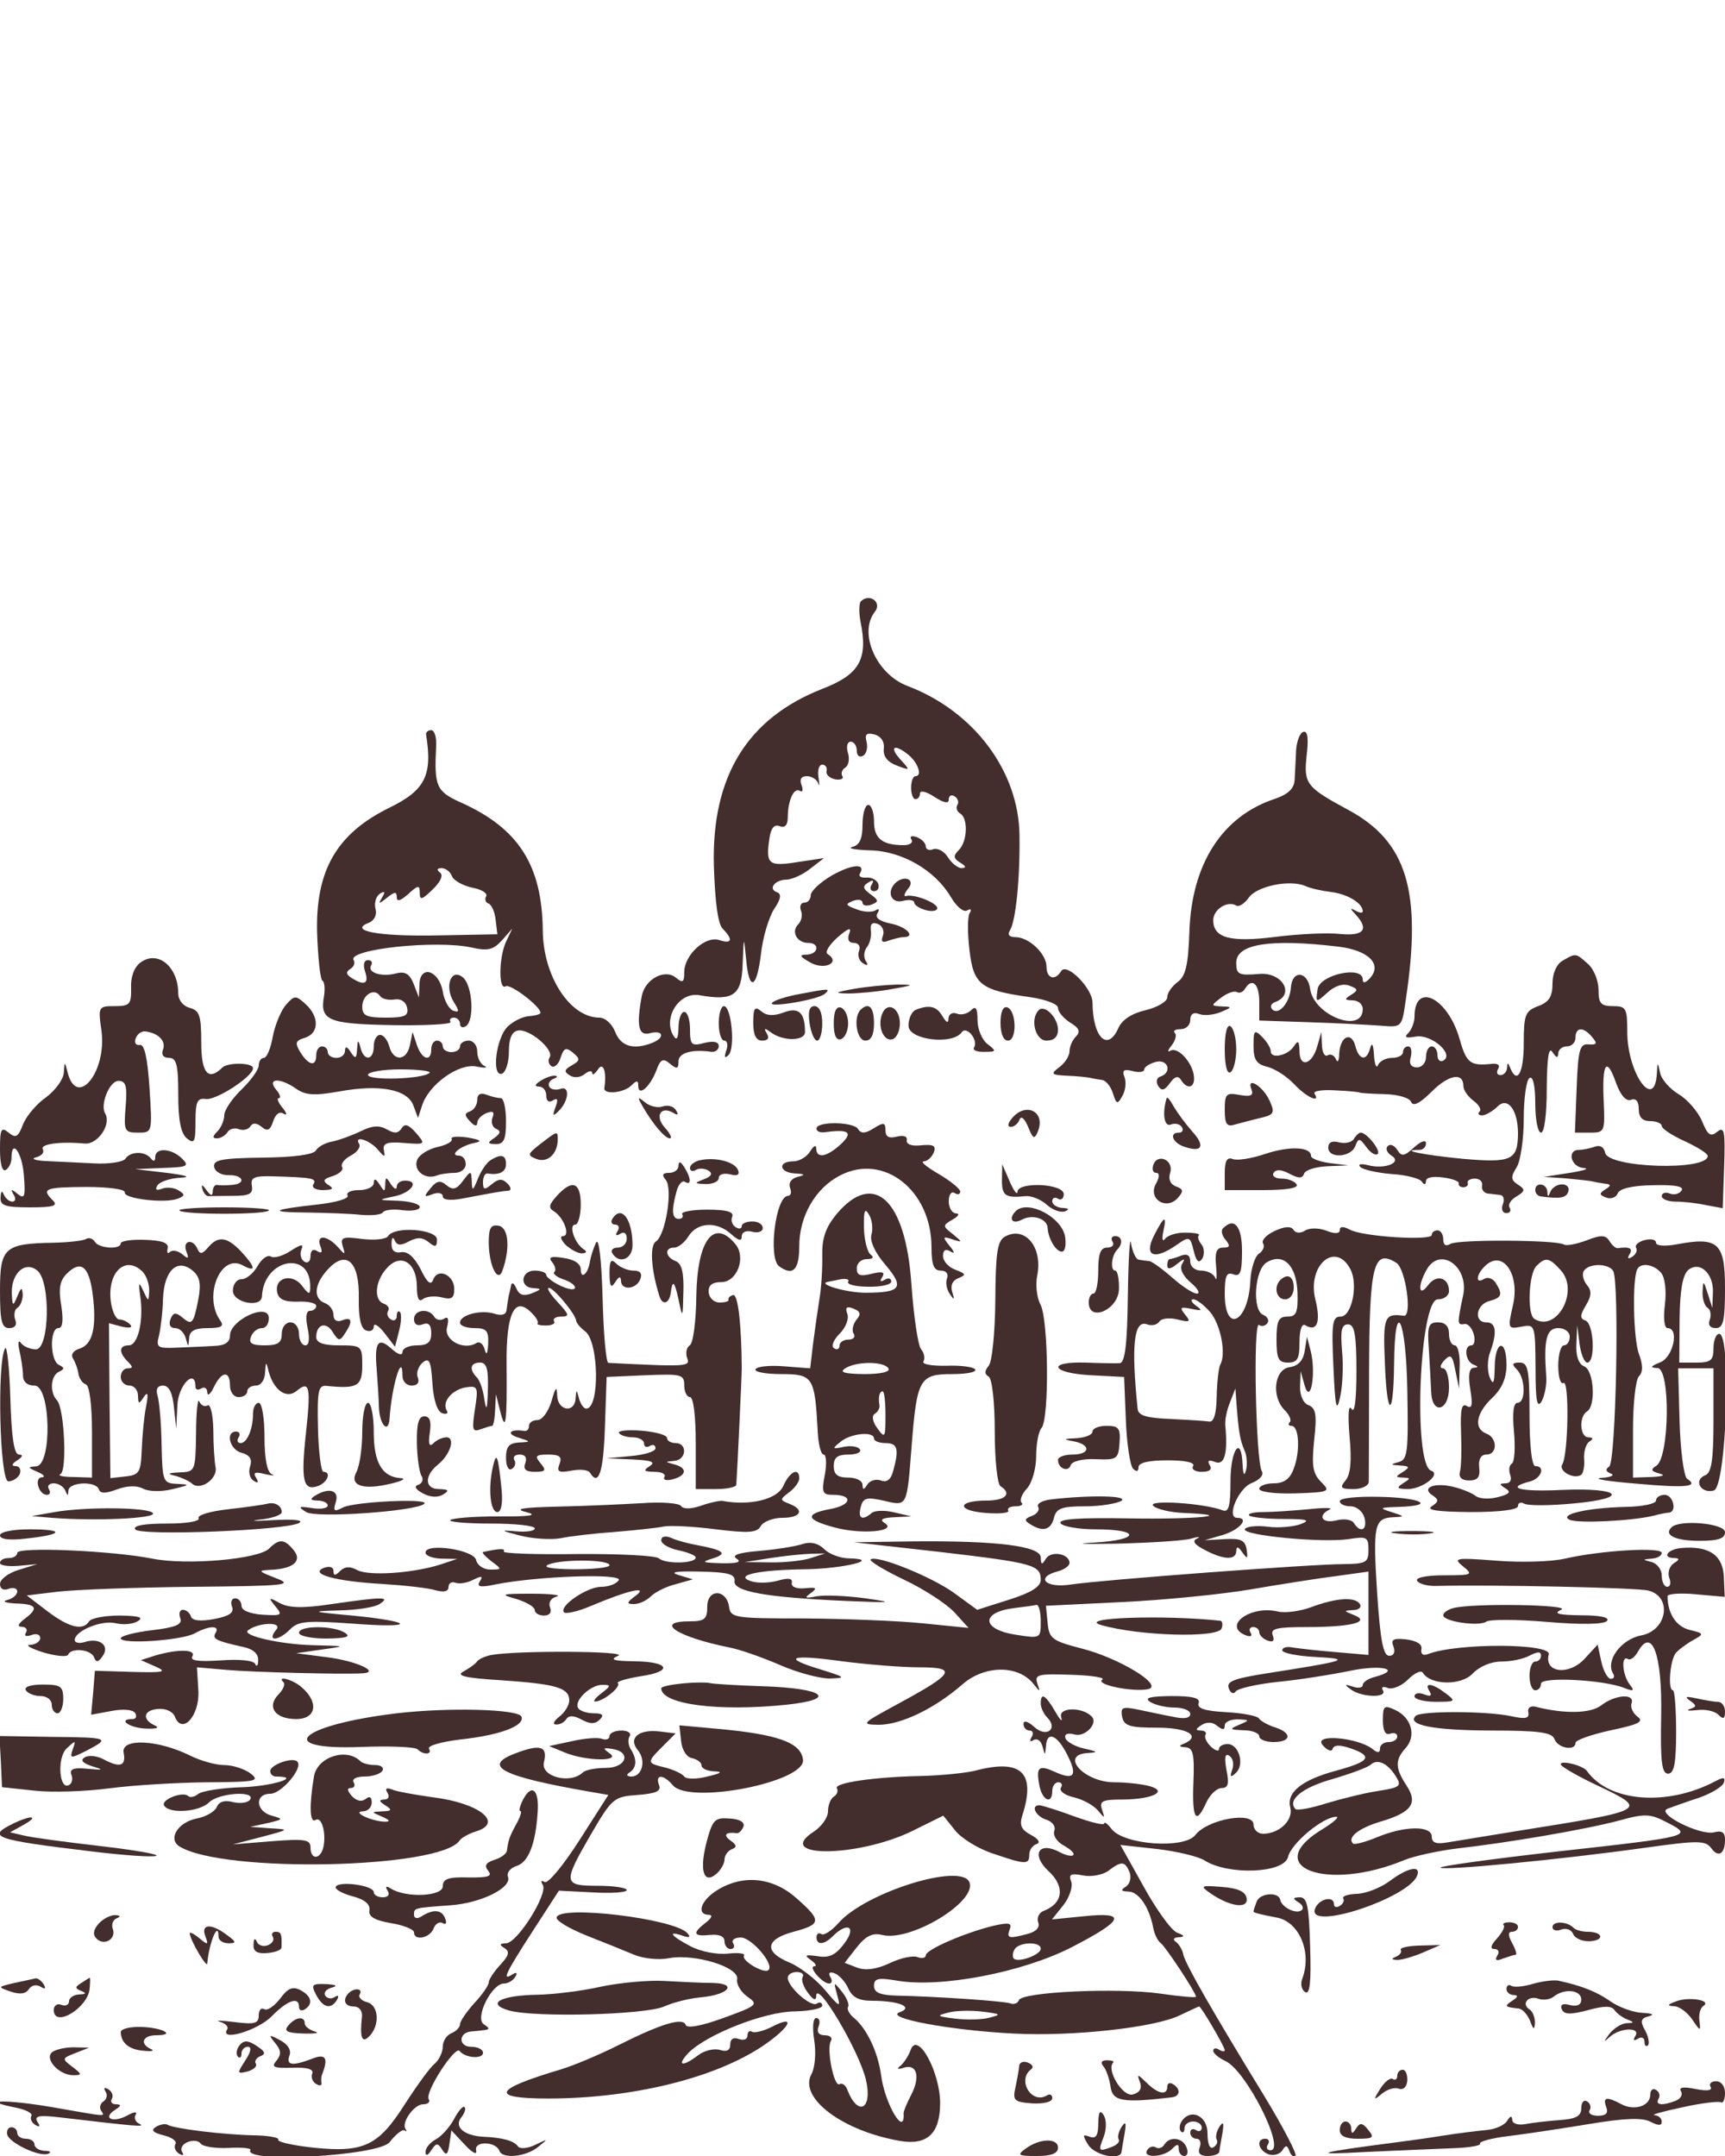 <?xml version="1.0" standalone="no"?>
<!DOCTYPE svg PUBLIC "-//W3C//DTD SVG 20010904//EN"
 "http://www.w3.org/TR/2001/REC-SVG-20010904/DTD/svg10.dtd">
<svg version="1.0" xmlns="http://www.w3.org/2000/svg"
 width="300pt" height="375pt" viewBox="0 0 300 375"
 preserveAspectRatio="xMidYMid meet">
<g transform="translate(0,375) scale(0.05,-0.05)"
fill="#432d2d" stroke="none">
<path d="M2994 5408 c-6 -7 -7 -38 -1 -70 27 -131 -3 -184 -132 -234 -261
-102 -386 -304 -378 -615 4 -126 14 -204 31 -220 37 -38 32 -54 -13 -39 -48
15 -121 -52 -121 -112 0 -35 -5 -39 -29 -19 -39 32 -108 -5 -119 -65 -19 -104
-11 -139 29 -128 47 12 53 -16 7 -34 -64 -25 -109 -12 -128 38 -11 28 -35 50
-55 50 -102 0 -195 143 -197 301 -2 229 -84 357 -284 447 -87 39 -94 56 -87
197 2 30 -6 55 -17 55 -11 0 -19 -7 -18 -15 23 -142 -3 -194 -128 -255 -183
-90 -257 -218 -251 -436 3 -86 11 -160 18 -165 8 -4 10 -29 6 -54 -15 -85 13
-97 238 -101 116 -2 207 3 202 11 -5 8 0 15 12 15 11 0 21 -10 21 -21 0 -12 9
-16 20 -9 31 19 24 142 -10 170 -41 34 -65 -31 -32 -85 20 -32 20 -38 -1 -31
-15 5 -32 35 -37 67 -13 74 -79 94 -81 25 l-2 -46 -18 47 c-14 35 -30 45 -61
37 -51 -14 -102 3 -87 28 6 10 1 18 -11 18 -14 0 -18 -16 -10 -40 14 -43 -3
-50 -47 -22 -19 12 -21 21 -5 31 13 8 18 21 12 31 -23 38 287 71 410 44 57
-13 76 -8 106 25 l36 41 -21 -44 c-26 -54 -28 -173 -2 -157 16 10 121 -70 121
-92 0 -5 -18 -10 -40 -12 -22 -1 -56 -18 -75 -37 -40 -40 -56 -175 -19 -163
13 5 24 39 24 76 0 46 10 70 31 74 39 8 127 -66 111 -93 -7 -10 -4 -24 6 -31
11 -6 25 7 32 30 11 34 19 37 43 17 26 -22 25 -27 -4 -44 -27 -15 -28 -22 -7
-35 15 -10 38 -7 52 5 14 11 26 13 26 3 0 -9 9 -3 20 13 18 28 31 -9 22 -65
-3 -24 68 -17 94 9 19 19 24 18 24 -1 0 -39 40 -5 62 51 15 42 24 46 48 26 24
-20 30 -19 30 8 0 29 45 43 115 33 14 -1 25 8 25 20 0 15 -18 19 -50 11 -45
-12 -50 -7 -50 48 0 33 -9 60 -20 60 -11 0 -20 -25 -20 -55 -1 -37 -6 -46 -17
-29 -39 62 19 155 90 142 118 -21 147 0 150 107 4 100 4 101 12 20 10 -116 37
-107 52 18 6 56 27 125 45 154 24 35 27 53 11 59 -33 11 -8 44 33 44 19 1 56
17 82 38 l48 37 -93 -14 c-100 -16 -110 -7 -97 81 5 37 17 52 36 44 18 -7 28
4 28 30 0 58 21 106 42 93 10 -6 12 3 6 20 -8 20 -1 31 18 31 17 0 35 -11 40
-25 4 -14 5 -5 1 20 -4 25 1 45 13 45 11 0 18 -10 15 -22 -3 -13 11 -25 30
-29 19 -3 31 2 25 11 -6 10 -1 23 10 30 12 7 16 31 9 52 -6 21 -2 38 10 38 11
0 21 -14 21 -31 0 -18 10 -25 22 -18 12 7 17 29 12 49 -7 26 0 32 28 25 22 -6
35 -25 32 -49 -3 -27 13 -47 45 -59 48 -18 48 -18 12 22 -40 44 -20 55 29 15
33 -27 49 -74 24 -74 -8 0 -15 -18 -15 -40 0 -22 7 -40 15 -40 9 0 16 9 16 20
0 12 23 6 50 -12 33 -21 50 -25 50 -9 0 13 9 18 20 11 12 -7 16 -21 10 -30 -6
-9 -2 -23 10 -30 28 -17 25 -97 -5 -127 -20 -20 -19 -29 5 -44 20 -12 22 -18
5 -19 -13 0 -35 17 -48 38 -13 21 -36 33 -51 28 -14 -6 -26 -1 -26 10 0 11
-14 25 -31 32 -18 6 -26 3 -19 -8 7 -11 -5 -20 -27 -20 -74 0 -103 23 -103 82
0 32 -9 58 -20 58 -11 0 -20 -31 -20 -69 0 -48 -10 -71 -35 -77 -19 -5 8 -10
60 -12 112 -2 227 -69 282 -162 20 -34 45 -55 57 -47 13 7 16 4 9 -9 -8 -11
-8 -70 -1 -129 14 -121 39 -140 213 -164 53 -8 95 -24 95 -37 0 -14 19 -36 42
-51 32 -19 37 -32 20 -49 -12 -12 -22 -35 -22 -51 0 -16 -16 -41 -35 -55 -32
-24 -29 -27 25 -30 33 -1 69 -5 80 -7 11 -3 31 -6 44 -8 13 -2 29 -22 37 -46
12 -39 16 -40 33 -9 11 19 14 48 7 66 -9 23 -2 28 29 20 22 -6 40 -3 40 6 0 8
18 20 40 26 43 11 58 -37 16 -51 -13 -4 -16 -18 -8 -32 12 -19 22 -17 41 9 17
24 29 27 39 11 21 -34 48 -28 45 11 -4 49 -56 106 -82 91 -11 -7 -10 1 4 18
13 17 19 37 11 44 -7 7 2 13 21 13 18 0 33 14 33 32 0 20 11 28 30 21 16 -7
50 -4 75 6 41 17 42 19 5 20 -39 2 -39 3 -2 31 21 16 45 24 54 19 8 -5 21 -1
28 11 25 41 50 18 50 -45 l0 -65 175 -6 c96 -3 208 -9 248 -12 72 -6 73 -6 86
86 58 381 5 555 -200 665 -146 79 -155 90 -144 191 7 59 3 85 -12 80 -12 -4
-23 -33 -25 -65 -1 -33 -4 -79 -5 -102 -2 -31 -23 -50 -69 -66 -182 -60 -289
-225 -297 -461 -4 -117 -13 -156 -41 -176 -20 -15 -36 -38 -36 -53 0 -15 -34
-35 -75 -45 -48 -11 -82 -33 -95 -62 -37 -84 -89 -34 -90 88 0 50 -90 141
-109 110 -21 -35 -51 -26 -51 15 0 45 -61 103 -108 103 -22 0 -29 9 -19 24 20
33 35 178 33 329 -2 224 -158 433 -390 521 -108 41 -171 184 -113 258 26 33
-19 66 -49 36z m-1422 -956 c6 -15 38 -33 71 -40 33 -6 54 -20 48 -30 -6 -10
-2 -22 8 -25 11 -4 22 -29 25 -57 l6 -50 -209 -4 c-205 -4 -311 16 -238 44 19
8 29 27 23 49 -5 20 2 43 15 52 18 11 20 7 8 -13 -14 -24 -12 -24 17 -1 27 22
34 22 34 2 0 -17 13 -13 40 11 35 32 40 32 40 4 0 -27 8 -24 45 12 28 27 38
50 25 59 -12 9 -10 15 6 15 14 0 30 -12 36 -28z m3058 -55 c57 -7 110 -39 110
-67 0 -7 -11 -6 -25 2 -20 11 -20 8 0 -13 48 -52 29 -76 -54 -68 -44 5 -145 0
-224 -10 -158 -20 -217 -4 -217 58 0 38 50 69 80 51 10 -6 29 7 44 28 29 40
143 63 196 40 17 -8 57 -17 90 -21z m25 -190 c108 -13 156 -64 107 -113 -14
-14 -22 -15 -22 -1 0 49 -150 17 -157 -34 -7 -48 -6 -48 34 -12 26 24 55 33
77 24 30 -11 31 -16 5 -32 -24 -15 -23 -18 6 -19 19 0 35 -13 35 -30 0 -88
-170 -23 -183 70 -9 63 -63 66 -67 4 -4 -53 -43 -98 -65 -75 -8 9 -4 20 10 25
71 26 26 105 -55 98 -72 -6 -80 -2 -80 39 0 66 119 84 355 56z m-3284 -184
c23 4 40 -7 45 -28 6 -29 -8 -35 -75 -35 -66 0 -81 7 -81 38 0 42 43 67 62 37
7 -10 29 -15 49 -12z"/>
<path d="M2894 4455 c-41 -24 -74 -55 -74 -69 0 -14 -10 -26 -22 -26 -12 0
-18 -12 -12 -28 6 -15 2 -36 -10 -48 -25 -25 -4 -64 35 -64 42 0 36 -40 -6
-41 -27 0 -23 -7 15 -28 49 -27 105 1 59 30 -11 6 5 32 34 58 38 33 50 37 41
14 -8 -21 -2 -33 16 -33 16 0 24 -12 18 -28 -6 -15 0 -35 14 -43 16 -10 19 -7
9 9 -8 13 -6 35 5 48 10 13 16 39 13 58 -3 22 5 29 24 22 16 -6 24 -25 18 -41
-8 -21 -2 -26 20 -17 18 6 41 12 51 12 45 0 12 36 -43 47 -40 8 -57 21 -47 36
8 14 6 18 -7 10 -12 -7 -42 -6 -66 4 -38 14 -40 18 -12 29 18 7 33 4 33 -6 0
-10 14 -13 31 -7 26 10 26 15 -3 36 -27 20 -29 28 -8 41 17 11 21 8 12 -7 -8
-13 -4 -23 8 -23 13 0 19 11 15 25 -5 14 -24 24 -42 22 -18 -1 -28 5 -22 14
22 37 -27 33 -97 -6z"/>
<path d="M3113 4427 c-30 -31 -12 -71 27 -61 22 6 40 3 40 -6 0 -8 18 -20 40
-26 22 -6 40 -3 40 7 0 18 -80 50 -108 42 -10 -3 -7 9 7 26 27 32 -15 49 -46
18z"/>
<path d="M489 4152 c-22 -16 -35 -50 -33 -89 1 -57 -5 -63 -57 -63 -57 0 -58
-2 -46 -86 19 -143 -86 -272 -118 -144 -10 39 -10 39 -13 -1 -1 -23 -29 -62
-63 -87 -34 -24 -70 -68 -80 -96 -16 -42 -25 -46 -49 -26 -26 21 -30 13 -30
-59 0 -50 8 -78 20 -71 11 7 20 25 20 41 0 71 37 20 43 -59 6 -75 3 -85 -22
-65 -22 18 -25 17 -14 -2 9 -14 7 -25 -4 -25 -11 0 -24 11 -30 25 -6 15 -10
11 -11 -10 -2 -29 16 -35 102 -35 81 0 99 5 80 24 -41 41 -28 46 115 47 79 0
137 -8 135 -19 -5 -22 139 -39 184 -22 26 10 26 15 3 29 -15 10 -41 12 -57 6
-20 -8 -26 -4 -16 12 8 12 43 24 78 26 41 2 25 8 -46 17 l-110 13 96 4 c86 3
94 6 67 33 -37 36 -93 39 -93 5 0 -15 -6 -17 -15 -5 -20 26 -71 26 -89 -1 -7
-11 -57 -19 -110 -16 -53 3 -127 6 -166 8 -38 2 -54 8 -35 13 20 5 30 17 24
28 -11 18 59 28 146 20 45 -4 93 67 71 104 -19 31 15 114 46 114 26 0 31 -18
25 -90 -7 -85 -4 -90 43 -90 50 0 50 0 40 155 -7 107 -18 154 -34 150 -14 -2
-20 8 -14 23 6 16 21 26 34 24 46 -6 72 -34 61 -63 -7 -18 1 -29 21 -29 26 0
32 -24 32 -128 0 -89 9 -135 30 -152 26 -21 30 -13 30 59 0 68 6 82 35 78 36
-6 165 78 165 107 0 20 -88 21 -107 2 -49 -48 -73 -19 -73 88 0 93 -6 111 -40
120 -23 6 -40 27 -40 50 0 93 -71 152 -131 108z"/>
<path d="M5435 4158 c-21 -12 -35 -44 -35 -79 0 -46 -12 -65 -50 -79 -45 -17
-50 -30 -50 -130 0 -102 -23 -144 -47 -85 -8 20 -10 20 -11 0 -1 -14 -12 -25
-23 -25 -12 0 -15 10 -8 22 8 13 -2 20 -24 17 -73 -7 -86 2 -110 86 -41 145
-157 202 -157 78 0 -19 -10 -45 -22 -57 -15 -15 -8 -18 26 -12 53 10 135 -60
97 -83 -11 -7 -21 1 -21 18 0 17 -9 31 -20 31 -11 0 -20 -16 -20 -37 0 -20
-14 -36 -31 -36 -21 0 -29 12 -22 36 5 21 1 37 -9 37 -10 0 -18 -9 -18 -20 0
-11 -17 -20 -38 -20 -21 0 -43 -11 -49 -25 -5 -14 -12 2 -14 35 -2 36 -7 46
-13 25 -12 -48 -39 -44 -52 7 -14 52 -53 32 -56 -28 0 -24 -6 -33 -11 -19 -6
14 -19 20 -29 14 -10 -6 -19 9 -20 35 l-2 46 -14 -49 c-18 -65 -62 -77 -62
-18 -1 36 -5 40 -19 18 -21 -33 -81 -46 -81 -18 0 11 -13 33 -30 50 -27 27
-30 23 -30 -31 0 -48 10 -64 48 -73 27 -7 69 -34 94 -61 42 -45 93 -68 70 -32
-5 9 28 14 74 11 46 -2 84 -6 84 -8 0 -1 38 -4 84 -5 48 -1 89 -13 94 -27 7
-17 30 -6 71 35 60 60 111 69 111 20 0 -14 16 -37 35 -51 19 -14 29 -31 21
-38 -7 -7 -3 -13 9 -13 12 0 36 14 53 30 36 37 72 -11 72 -94 -1 -92 -23 -102
-193 -87 -134 13 -225 31 -150 31 13 0 23 10 23 23 0 13 -18 7 -41 -14 -35
-32 -44 -33 -59 -9 -10 16 -25 22 -33 13 -9 -8 -3 -23 13 -33 39 -24 -23 -49
-83 -33 -25 6 -35 3 -25 -7 10 -9 59 -20 108 -24 50 -3 97 -15 105 -26 9 -13
14 -12 15 2 0 12 25 17 59 12 33 -4 58 -14 55 -21 -2 -7 5 -13 16 -13 11 0 18
7 15 15 -3 8 9 15 25 15 17 0 28 -11 25 -24 -3 -13 6 -26 20 -28 14 -1 34 -4
44 -5 11 -2 15 -16 8 -33 -6 -16 -1 -30 12 -30 13 0 18 8 12 19 -7 10 4 28 24
39 30 19 31 24 5 41 -25 16 -26 27 -5 60 14 22 25 99 25 170 0 71 9 134 20
141 12 8 20 -26 20 -89 0 -55 9 -101 20 -101 12 0 20 65 20 155 1 107 7 146
20 125 13 -20 19 -22 20 -5 0 14 14 25 30 25 17 0 30 14 30 30 0 38 28 39 58
2 19 -22 16 -27 -12 -25 -31 3 -37 -17 -42 -152 l-6 -155 53 0 c50 0 52 3 47
110 -6 133 10 157 43 63 16 -44 35 -65 52 -59 17 7 27 -5 27 -32 0 -29 13 -42
40 -42 22 0 40 -8 40 -17 0 -9 36 -33 80 -53 44 -20 80 -43 80 -51 0 -53 -346
-42 -357 11 -4 20 -18 28 -36 21 -17 -6 -42 -11 -55 -11 -43 0 -28 -60 16 -63
23 -2 2 -9 -48 -17 l-90 -14 75 -5 c41 -4 84 -8 95 -11 11 -3 31 -6 45 -8 19
-2 19 -7 -2 -20 -21 -13 -21 -19 4 -28 16 -6 34 0 40 15 6 16 50 27 122 28 76
2 109 -4 100 -18 -7 -12 -26 -17 -41 -11 -15 6 -28 2 -28 -9 0 -10 21 -19 48
-19 26 0 73 -5 105 -12 l59 -11 5 145 c4 123 1 141 -24 121 -23 -19 -33 -12
-53 37 -14 33 -51 76 -82 94 -31 19 -60 52 -64 75 -8 38 -9 38 -11 -4 -8 -132
-103 2 -103 146 0 82 -4 89 -50 89 -42 0 -50 10 -50 57 0 31 -16 72 -37 90
-42 38 -42 38 -88 11z"/>
<path d="M2970 4060 c-67 -12 -71 -15 -20 -16 33 0 101 6 150 15 81 14 83 16
20 16 -38 -1 -106 -7 -150 -15z"/>
<path d="M2775 4041 c-42 -8 -82 -21 -89 -29 -21 -20 160 10 183 31 21 19 16
19 -94 -2z"/>
<path d="M995 4005 c-17 -19 -38 -69 -46 -110 -7 -41 -21 -75 -31 -75 -10 0
-18 -12 -18 -26 0 -15 -27 -52 -60 -84 -33 -32 -60 -72 -60 -90 0 -17 -11 -43
-24 -56 -17 -17 -18 -24 -1 -24 12 0 29 10 36 21 7 12 25 17 40 11 15 -6 33
-1 40 10 8 13 22 12 39 -2 20 -17 30 -12 40 19 8 25 22 36 36 27 14 -8 12 1
-3 20 -16 19 -21 34 -13 34 8 0 4 14 -10 30 -33 40 15 42 71 2 32 -22 63 -24
148 -9 141 26 238 8 259 -49 l16 -43 14 43 c23 73 127 148 189 136 29 -6 42
-5 28 2 -14 6 -25 29 -25 50 0 21 -13 38 -30 38 -16 0 -30 -9 -30 -20 0 -11
-13 -20 -30 -20 -16 0 -30 9 -30 20 0 11 -9 20 -20 20 -11 0 -20 -13 -20 -30
0 -46 -33 -36 -50 15 l-15 45 -9 -45 c-11 -56 -58 -59 -72 -5 -6 22 -20 40
-32 40 -12 0 -22 -18 -22 -40 0 -49 -34 -53 -46 -5 -8 30 -10 29 -12 -5 -2
-33 -6 -35 -22 -10 -13 20 -19 22 -20 5 0 -14 -13 -25 -30 -25 -16 0 -30 9
-30 20 0 11 -9 20 -20 20 -11 0 -20 -13 -20 -30 0 -42 -26 -37 -55 9 -20 33
-18 41 16 51 49 16 50 73 2 117 -34 31 -39 31 -68 -2z m499 -237 c-21 -22
-214 -28 -214 -7 0 10 51 19 113 19 63 0 108 -6 101 -12z"/>
<path d="M2500 3940 c0 -33 9 -60 19 -60 11 0 14 -16 7 -35 -8 -24 -5 -28 8
-15 24 23 10 170 -16 170 -10 0 -18 -27 -18 -60z"/>
<path d="M2620 3942 c0 -43 10 -62 31 -62 20 0 26 9 16 25 -11 19 -8 20 14 4
42 -32 119 -31 119 1 0 67 -22 88 -74 68 -35 -13 -59 -12 -78 4 -23 19 -28 11
-28 -40z"/>
<path d="M2816 3940 c5 -33 17 -60 26 -60 10 0 18 27 18 60 0 37 -10 60 -27
60 -18 0 -23 -19 -17 -60z"/>
<path d="M2900 3940 c0 -42 9 -60 25 -55 14 5 25 29 25 55 0 26 -11 50 -25 55
-16 5 -25 -13 -25 -55z"/>
<path d="M2993 3987 c-26 -27 -13 -107 17 -107 20 0 30 20 30 60 0 57 -18 75
-47 47z"/>
<path d="M3068 3972 c-17 -43 6 -97 37 -87 14 5 25 29 25 55 0 55 -45 78 -62
32z"/>
<path d="M3185 3987 c-14 -6 -25 -31 -25 -55 0 -50 153 -68 185 -23 17 24 59
-27 43 -53 -6 -9 10 -16 36 -15 42 0 43 2 11 27 -19 14 -35 52 -35 83 0 42 -6
51 -22 35 -13 -13 -35 -18 -50 -12 -16 6 -28 -2 -29 -17 0 -18 -7 -15 -21 8
-20 35 -46 41 -93 22z"/>
<path d="M3480 3942 c0 -37 10 -62 26 -62 32 0 30 105 -3 116 -14 4 -23 -16
-23 -54z"/>
<path d="M3613 3986 c-31 -31 -12 -106 27 -106 26 0 40 13 40 38 0 41 -46 89
-67 68z"/>
<path d="M4260 3850 c0 -56 8 -88 20 -80 11 7 20 43 20 80 0 37 -9 73 -20 80
-12 8 -20 -24 -20 -80z"/>
<path d="M1880 3740 c-20 -13 -22 -19 -5 -20 14 0 25 -14 25 -31 0 -19 9 -26
23 -17 17 10 19 3 9 -24 -11 -30 -9 -33 11 -13 36 35 40 90 6 77 -15 -5 -33
-2 -38 7 -6 10 0 22 14 28 14 5 16 10 5 11 -11 1 -33 -7 -50 -18z"/>
<path d="M4353 3710 c8 -21 -3 -26 -41 -19 -47 9 -52 4 -52 -52 0 -49 7 -60
35 -51 19 5 59 16 89 23 48 11 51 18 32 60 -23 51 -82 87 -63 39z"/>
<path d="M1660 3674 c0 -17 -11 -35 -25 -40 -20 -7 -20 -14 0 -35 15 -17 25
-18 25 -5 0 12 15 27 32 34 23 9 29 4 21 -16 -6 -16 0 -34 13 -39 17 -7 15
-16 -6 -31 -26 -18 -25 -21 5 -22 28 0 35 17 35 80 0 44 -8 80 -18 80 -10 0
-33 5 -50 12 -21 8 -32 1 -32 -18z"/>
<path d="M2236 3650 c36 -62 77 -110 94 -110 9 0 1 17 -18 38 -36 40 -13 77
31 50 15 -9 18 -5 8 10 -8 14 -29 19 -46 13 -16 -6 -44 0 -61 14 -27 22 -28
20 -8 -15z"/>
<path d="M4058 3680 c-16 -52 -9 -101 14 -92 15 6 32 2 39 -9 6 -10 2 -19 -10
-19 -37 0 -22 -37 21 -50 60 -20 71 4 24 55 -22 25 -50 63 -63 85 -12 22 -23
36 -25 30z"/>
<path d="M3520 3610 c-15 -18 -17 -30 -4 -30 11 0 25 11 30 25 6 15 18 4 30
-25 17 -42 22 -45 34 -16 28 69 -42 104 -90 46z"/>
<path d="M1255 3565 c-31 -15 -75 -31 -99 -36 -24 -4 -50 -18 -57 -31 -9 -15
-80 -24 -187 -25 -143 -2 -172 -8 -167 -33 3 -16 26 -29 51 -28 52 1 61 -31 9
-34 -19 -2 -42 -2 -50 0 -8 1 -15 -9 -15 -23 -1 -17 -7 -15 -22 5 -14 20 -19
21 -14 4 4 -15 14 -26 22 -25 7 0 46 1 85 1 56 0 70 7 65 35 -5 29 8 35 74 33
137 -4 153 -7 140 -28 -7 -11 8 -20 34 -20 34 1 39 5 18 18 -21 14 -18 21 16
31 23 8 38 22 32 31 -6 10 7 28 30 40 23 12 36 31 29 41 -19 31 38 13 66 -21
23 -27 25 -27 20 0 -4 23 12 29 71 24 74 -6 75 -5 41 35 -26 29 -39 34 -50 16
-12 -18 -25 -19 -51 -4 -26 15 -51 14 -91 -6z"/>
<path d="M2840 3574 c0 -9 11 -14 25 -13 88 12 104 1 60 -41 -49 -45 -85 -52
-86 -15 0 14 -9 9 -21 -10 -11 -19 -38 -35 -59 -35 -55 0 -49 -39 6 -42 36 -2
38 -5 9 -12 -22 -6 -32 -21 -26 -38 6 -15 3 -28 -7 -28 -43 0 -70 -216 -31
-245 48 -35 70 -13 70 70 0 104 56 202 142 246 152 79 318 -52 318 -250 0 -61
8 -81 32 -81 19 0 28 -11 22 -27 -6 -15 -1 -39 10 -55 15 -22 17 -20 8 8 -7
22 1 40 22 48 27 11 26 15 -11 29 -24 9 -43 30 -43 48 0 20 9 26 25 16 17 -10
16 -3 -3 20 -24 30 -23 33 10 22 37 -12 37 -11 2 18 -36 28 -36 30 0 51 20 11
25 21 11 21 -14 1 -25 20 -25 42 0 23 9 36 20 29 11 -7 20 -5 20 5 0 9 -34 37
-75 61 -41 24 -65 43 -52 44 12 0 28 14 35 31 9 23 -1 29 -43 25 -33 -4 -53 3
-51 17 3 14 -11 19 -35 13 -27 -7 -39 -1 -39 22 0 27 -6 29 -41 7 -30 -19 -44
-19 -55 -2 -16 25 -144 27 -144 1z"/>
<path d="M1571 3538 c5 -8 -17 -21 -49 -28 -32 -7 -64 -27 -71 -45 -14 -36 26
-69 66 -55 14 6 44 10 65 10 21 0 38 14 38 30 0 17 -11 30 -24 30 -36 0 7 35
54 44 29 6 22 11 -24 19 -35 5 -60 3 -55 -5z"/>
<path d="M1880 3521 c-46 -36 -47 -40 -13 -53 38 -14 72 18 73 67 0 32 0 32
-60 -14z"/>
<path d="M4709 3538 c-7 -12 -30 -17 -51 -12 -24 7 -38 0 -38 -18 0 -39 78
-35 94 5 11 29 15 29 39 -4 15 -20 32 -30 39 -23 12 11 -38 74 -59 74 -6 0
-17 -10 -24 -22z"/>
<path d="M4401 3486 c-47 -16 -97 -24 -113 -18 -20 8 -28 -6 -28 -49 l0 -59
131 0 c83 0 127 7 119 20 -7 11 -30 20 -52 20 -22 0 -35 9 -28 20 8 13 27 12
55 -3 32 -17 45 -17 51 0 4 13 40 24 81 26 l73 3 -65 8 c-36 5 -65 16 -65 25
0 32 -75 35 -159 7z"/>
<path d="M1706 3464 c-13 -8 -33 -37 -44 -65 -17 -42 -20 -44 -21 -9 -2 39 -3
39 -31 2 -22 -30 -35 -33 -57 -15 -21 18 -34 16 -55 -10 -25 -30 -24 -33 7
-21 19 7 35 4 35 -8 0 -12 26 -15 65 -8 126 24 145 27 164 28 10 1 9 12 -4 25
-18 18 -31 17 -54 -2 -26 -22 -31 -20 -31 7 0 17 7 31 15 30 41 -7 65 5 65 32
0 33 -17 37 -54 14z"/>
<path d="M2435 3464 c-19 -4 -35 -16 -35 -27 0 -10 9 -14 20 -7 11 7 31 6 44
-2 16 -10 11 -20 -15 -30 -36 -14 -35 -15 6 -17 25 0 45 9 45 21 0 13 17 18
39 13 25 -7 35 -2 28 15 -11 28 -77 46 -132 34z"/>
<path d="M4012 3449 c-6 -16 -2 -29 9 -29 13 0 13 -14 -1 -39 -27 -52 36 -92
76 -49 21 24 21 31 -6 41 -19 7 -27 25 -20 47 14 43 -42 70 -58 29z"/>
<path d="M2360 3445 c0 -14 -15 -25 -32 -25 -24 0 -27 -7 -12 -25 25 -31 -1
-193 -35 -214 -21 -14 -17 -95 12 -188 10 -35 34 -30 40 9 6 48 13 42 27 -22
14 -68 15 -67 17 26 2 68 -6 99 -27 107 -36 14 -40 47 -5 47 14 0 37 18 50 40
31 49 99 52 148 7 26 -23 37 -26 37 -8 0 15 15 22 37 16 20 -5 36 1 36 13 0
13 -16 23 -36 23 -20 0 -37 -7 -37 -16 0 -10 -10 -11 -21 -4 -12 7 -18 24 -12
37 6 17 -21 24 -88 24 -53 0 -92 -8 -86 -16 5 -9 0 -16 -12 -16 -24 0 -26 29
-8 95 6 24 20 40 29 34 24 -15 22 13 -2 51 -13 20 -19 22 -20 5z"/>
<path d="M3485 3395 c0 -55 12 -63 82 -56 20 2 53 -11 74 -30 20 -18 48 -28
63 -23 17 7 14 11 -9 12 -19 1 -35 12 -35 23 0 12 9 16 20 9 11 -7 20 1 20 16
0 37 -160 44 -161 8 0 -13 -13 3 -27 36 l-26 60 -1 -55z"/>
<path d="M1300 3385 c0 -14 -23 -25 -51 -25 -28 0 -46 -8 -40 -19 6 -10 -40
-24 -104 -31 -163 -18 -174 -27 -35 -28 66 -1 150 -4 186 -8 37 -3 71 0 76 9
5 8 36 12 69 7 32 -4 59 1 59 11 0 11 -34 20 -75 22 -72 2 -73 3 -15 15 61 12
91 55 39 55 -16 0 -29 -9 -29 -21 0 -12 -9 -8 -20 8 -17 27 -19 27 -20 0 -1
-27 -3 -27 -20 0 -13 20 -19 22 -20 5z"/>
<path d="M1936 3339 c-27 -30 -29 -41 -9 -53 34 -21 58 -86 31 -86 -11 0 -7
-13 9 -30 17 -16 42 -30 57 -30 17 1 19 6 5 15 -31 21 -52 85 -28 85 10 0 19
32 19 70 0 78 -30 89 -84 29z"/>
<path d="M5340 3360 c0 -11 9 -21 20 -22 68 -9 88 -5 95 17 5 14 -5 25 -22 25
-16 0 -34 -11 -40 -25 -8 -20 -10 -20 -11 0 -2 29 -42 34 -42 5z"/>
<path d="M2911 3278 c-39 -47 -52 -84 -51 -145 1 -46 -3 -114 -10 -153 -6 -38
-16 -108 -22 -155 l-10 -85 -90 7 c-49 4 -94 0 -100 -10 -6 -9 34 -17 89 -17
111 0 117 -10 127 -195 2 -47 11 -85 21 -85 9 0 11 -32 4 -70 -12 -62 -8 -70
28 -70 71 0 66 -35 -7 -49 -93 -17 -88 -38 15 -65 93 -25 218 -13 172 16 -19
12 -8 18 33 20 l60 3 -60 14 c-33 8 -69 7 -79 -3 -32 -27 -48 -18 -37 22 8 31
20 35 78 22 85 -20 82 -25 99 191 18 233 28 249 141 249 50 0 86 7 80 16 -5 9
-51 15 -100 13 -50 -1 -86 5 -80 15 6 10 3 29 -8 42 -11 13 -26 116 -34 228
-20 293 -130 396 -259 244z m120 -73 c-6 -22 12 -62 48 -104 68 -80 56 -98
-69 -98 -66 0 -171 31 -130 38 6 1 26 5 45 9 19 3 31 -1 25 -9 -5 -9 26 -17
70 -17 44 -1 80 7 80 18 0 11 -10 14 -23 6 -15 -9 -18 -5 -8 10 10 17 0 20
-37 11 -40 -10 -52 -6 -52 19 0 18 16 32 35 32 21 0 26 6 14 15 -12 8 -23 51
-24 94 -1 61 3 71 18 45 11 -19 14 -50 8 -69z m-52 -296 c-12 -15 -17 -37 -10
-48 8 -12 -1 -21 -18 -21 -17 0 -31 -10 -31 -21 0 -12 -9 -16 -19 -9 -11 6 -2
29 19 50 22 22 34 53 27 70 -8 22 -2 27 21 18 25 -10 28 -19 11 -39z m111
-169 c8 -12 -25 -20 -84 -20 -69 1 -88 6 -66 20 39 25 134 25 150 0z m-10
-164 c0 -77 -2 -81 -28 -45 -17 23 -21 44 -9 51 10 6 18 20 16 30 -5 27 0 48
11 48 6 0 10 -38 10 -84z m-40 -80 c0 -9 18 -16 40 -16 42 0 48 -20 27 -96 -8
-31 -22 -42 -43 -34 -17 6 -38 0 -47 -14 -13 -20 -16 -20 -17 -1 0 14 -22 25
-50 25 -37 0 -50 11 -50 40 0 30 13 40 51 40 28 0 46 8 40 18 -6 10 -31 14
-56 9 -40 -9 -42 -7 -12 17 35 30 117 38 117 12z"/>
<path d="M624 3289 c15 -15 297 -15 311 0 7 6 -63 11 -155 11 -92 0 -162 -5
-156 -11z"/>
<path d="M3533 3287 c-27 -28 -12 -48 23 -29 37 19 87 2 88 -30 2 -35 26 -78
47 -82 13 -2 18 19 14 50 -10 70 -130 132 -172 91z"/>
<path d="M2130 3260 c-7 -11 -2 -20 10 -20 12 0 16 -10 8 -23 -9 -14 -5 -18 9
-9 14 9 23 2 23 -17 0 -17 -14 -31 -31 -31 -17 0 -26 -9 -19 -20 24 -39 70
-20 70 28 0 92 -39 142 -70 92z"/>
<path d="M4013 3200 c-35 -71 3 -85 82 -29 41 29 45 28 57 -22 9 -38 18 -45
30 -27 8 15 7 37 -3 49 -10 13 -15 27 -9 32 5 5 -16 9 -46 9 -30 1 -62 -9 -71
-21 -10 -12 -12 -2 -7 24 14 61 3 56 -33 -15z"/>
<path d="M1700 3176 c1 -80 32 -142 48 -95 27 77 21 148 -13 155 -28 5 -35 -7
-35 -60z"/>
<path d="M4254 3227 c-8 -7 -4 -25 9 -40 17 -21 15 -27 -9 -27 -23 0 -29 -17
-24 -65 3 -36 2 -54 -3 -40 -6 14 -28 25 -49 25 -22 0 -38 14 -38 32 0 21 -11
28 -32 20 -17 -7 -35 -12 -40 -12 -4 0 -8 -10 -8 -22 0 -15 12 -13 34 5 25 20
30 21 18 1 -10 -16 1 -41 29 -65 25 -21 35 -39 22 -39 -13 0 -51 25 -85 55
-34 30 -70 56 -80 58 -10 1 -26 3 -37 5 -10 1 -22 27 -27 57 -4 30 -9 -51 -11
-180 -2 -172 -10 -235 -28 -237 -14 -1 -68 0 -120 2 -137 4 -118 -37 20 -44
l115 -6 6 -150 c3 -82 15 -159 25 -169 12 -12 19 -10 19 5 0 16 36 24 101 24
63 0 97 -8 89 -20 -7 -11 7 -20 30 -20 27 0 37 8 28 23 -10 16 -4 20 19 11 32
-12 44 29 35 127 -2 18 5 54 16 80 l19 49 4 -55 c7 -93 12 -124 27 -159 9 -18
11 -50 6 -70 -6 -23 -10 -17 -12 19 -4 105 -42 54 -42 -57 0 -86 -6 -110 -27
-102 -65 25 -263 38 -242 16 12 -12 59 -23 105 -25 196 -8 43 -23 -188 -19
-176 3 -248 -2 -239 -17 7 -11 62 -21 121 -21 159 0 156 -37 -4 -46 -75 -4
-41 -6 74 -4 116 3 233 10 260 17 28 8 38 8 24 1 -19 -8 -10 -21 27 -40 66
-35 109 -36 109 -3 1 17 7 15 21 -5 18 -25 20 -23 15 10 -5 32 -20 39 -76 36
l-70 -4 65 19 c58 18 92 59 48 59 -39 0 5 104 51 121 27 11 43 28 35 41 -21
34 -31 522 -10 509 10 -7 23 -3 30 7 6 10 -1 22 -15 28 -39 15 -31 155 11 182
58 36 105 -9 108 -105 2 -69 -4 -83 -35 -83 -31 0 -38 -15 -38 -80 0 -67 7
-80 40 -80 33 0 40 13 40 71 0 43 8 66 20 59 41 -25 55 11 35 90 -29 118 70
204 122 105 28 -53 5 -165 -34 -165 -29 0 -32 -23 -25 -175 6 -140 11 -161 23
-106 9 38 12 111 7 162 -6 71 -2 92 21 92 22 0 29 -34 29 -161 0 -101 -6 -151
-17 -133 -11 17 -13 -21 -7 -95 8 -84 4 -133 -14 -154 -21 -25 -17 -30 28 -30
28 0 52 11 53 25 0 14 1 184 1 379 1 377 15 433 95 383 32 -20 56 -188 26
-184 -68 9 -73 -3 -66 -165 7 -191 30 -195 32 -4 2 240 42 163 46 -92 4 -213
1 -240 -30 -248 -30 -8 -29 -10 5 -12 33 -2 35 -6 10 -22 -27 -17 -27 -19 0
-20 27 -1 27 -3 0 -20 -24 -16 -21 -19 16 -20 52 0 118 52 82 64 -64 21 -41
596 23 596 22 0 39 13 39 29 0 47 -44 60 -73 20 -32 -43 -37 -4 -6 52 46 86
150 14 128 -88 -21 -98 -20 -103 4 -99 12 3 27 -13 33 -35 6 -21 2 -39 -8 -39
-27 0 -22 -55 7 -67 18 -7 18 -10 1 -11 -16 -1 -20 -26 -12 -75 9 -55 6 -69
-12 -58 -18 11 -23 -12 -20 -92 2 -59 1 -120 -4 -137 -5 -19 6 -30 32 -30 30
0 39 12 35 45 -3 29 6 45 25 45 39 0 39 58 0 73 -45 17 -36 71 20 124 34 32
50 69 50 115 0 93 -40 86 -41 -7 -1 -58 -5 -66 -18 -35 -8 22 -8 61 2 86 25
69 21 104 -13 104 -45 0 -36 62 10 74 44 12 48 23 22 64 -10 15 -28 21 -40 13
-34 -21 -26 21 9 50 59 49 115 -36 92 -139 -19 -84 -19 -86 29 -77 47 9 48 7
49 -143 0 -114 5 -143 21 -117 11 20 19 60 16 90 -9 125 1 165 42 165 22 0 40
-13 40 -30 0 -16 -9 -30 -20 -30 -11 0 -20 -32 -20 -71 0 -39 8 -66 18 -60 21
13 17 -249 -4 -283 -14 -23 39 -53 65 -37 8 5 13 30 11 55 -2 25 6 53 18 61
15 10 14 14 -3 15 -30 0 -34 72 -5 90 32 20 24 144 -10 157 -19 8 -29 35 -27
77 l3 66 8 -65 c5 -36 17 -65 27 -65 29 0 23 135 -6 146 -20 7 -20 18 1 53 20
33 21 51 3 72 -12 15 -17 37 -10 48 17 27 85 27 102 0 22 -36 10 -666 -14
-681 -14 -9 -12 -17 6 -24 15 -6 0 -13 -33 -15 -33 -3 21 -12 120 -20 175 -16
221 -11 178 17 -11 8 -23 97 -26 199 l-5 185 61 0 62 0 0 -181 c0 -138 -7
-183 -29 -191 -42 -17 -15 -65 30 -53 44 11 62 545 19 545 -11 0 -20 -22 -20
-50 0 -42 -9 -50 -60 -50 l-59 0 1 149 c1 102 11 157 30 173 40 33 89 -12 86
-79 l-2 -53 -16 50 c-15 47 -16 47 -18 6 -1 -24 7 -49 17 -55 11 -7 14 -25 8
-42 -7 -18 1 -29 21 -29 26 0 32 25 32 140 0 157 -24 179 -170 151 -40 -7 -70
-5 -70 6 0 11 -18 15 -40 9 -22 -6 -35 -18 -29 -27 5 -9 -1 -23 -14 -31 -14
-9 -18 -6 -9 9 13 20 0 27 -41 21 -7 -1 -20 10 -29 25 -13 21 -29 22 -80 2
-35 -13 -71 -20 -79 -14 -26 16 -368 18 -394 2 -16 -10 -25 -4 -25 16 0 17 -9
31 -20 31 -11 0 -20 -7 -20 -16 0 -21 -239 -6 -284 18 -24 13 -36 12 -36 -1 0
-13 -17 -14 -47 -2 -26 10 -59 10 -74 0 -16 -10 -33 -9 -40 3 -8 13 -31 12
-65 -4 -29 -13 -47 -33 -41 -43 7 -11 0 -27 -14 -36 -14 -9 -28 -52 -30 -95
-7 -145 -89 -186 -89 -45 0 63 6 77 30 68 24 -9 30 7 30 81 0 87 -27 119 -66
79z m1175 -146 c65 -72 -14 -217 -92 -169 -26 16 -20 157 7 184 32 32 44 30
85 -15z m349 -9 c13 -16 19 -62 13 -110 -6 -48 -2 -82 9 -82 42 0 20 -101 -25
-119 -35 -14 -37 -19 -10 -20 46 -1 42 -312 -4 -340 -21 -13 -18 -19 11 -27
23 -6 12 -10 -27 -12 l-65 -2 0 166 c0 91 9 175 21 187 14 14 14 38 0 76 -20
51 -24 262 -6 296 12 24 58 17 83 -13z m-1569 -136 c37 -43 57 -147 35 -184
-5 -10 -11 -60 -12 -110 -1 -60 -10 -90 -26 -87 -13 2 -74 6 -135 9 -83 3
-112 12 -114 35 -23 223 -13 311 33 294 16 -6 34 -2 42 9 7 12 35 15 64 8 43
-11 47 -8 26 17 -20 25 -17 28 22 20 37 -8 40 -6 16 11 -16 12 -21 22 -9 22
11 0 37 -20 58 -44z"/>
<path d="M1350 3200 c-7 -11 -47 -15 -90 -10 -68 9 -77 6 -68 -25 10 -31 8
-31 -15 -5 -38 43 -78 47 -63 6 9 -22 5 -28 -11 -18 -14 9 -23 2 -23 -18 0
-18 -10 -26 -21 -19 -12 7 -17 26 -11 41 9 22 1 21 -38 -4 -26 -17 -57 -26
-68 -19 -11 7 -32 -8 -46 -33 -14 -25 -39 -46 -56 -46 -17 0 -30 -18 -30 -40
0 -42 99 -61 101 -20 6 132 171 163 168 32 0 -27 -5 -26 -29 6 -34 44 -96 28
-86 -23 5 -25 25 -34 71 -33 36 2 65 -5 65 -15 0 -9 -10 -17 -22 -17 -13 0
-16 -22 -8 -60 8 -38 5 -60 -8 -60 -12 0 -22 18 -22 40 0 22 -13 40 -30 40
-17 0 -30 -18 -30 -40 0 -31 -13 -40 -59 -40 -45 0 -57 7 -48 30 6 17 23 30
38 30 15 0 25 17 24 37 -4 52 -134 -9 -135 -62 0 -24 -17 -36 -55 -37 -30 -2
-88 -4 -129 -6 -68 -3 -74 0 -63 42 6 25 13 83 14 129 4 98 50 141 103 97 25
-21 30 -45 20 -99 -17 -87 -22 -93 -57 -63 -22 18 -31 16 -40 -7 -7 -19 -1
-31 16 -31 16 0 32 -16 37 -35 9 -33 9 -33 12 0 1 25 19 35 64 35 47 0 58 6
45 25 -61 83 -1 235 76 194 49 -27 47 -8 -4 47 -49 52 -80 56 -115 15 -20 -24
-29 -25 -37 -6 -16 38 -53 30 -39 -8 10 -26 7 -28 -14 -10 -15 12 -34 16 -43
8 -8 -8 -11 -3 -8 12 5 19 -18 28 -78 30 -47 2 -85 -4 -85 -12 0 -23 -76 -18
-90 5 -7 12 -21 16 -31 10 -9 -6 -61 -12 -113 -13 -171 -3 -186 -17 -186 -167
0 -106 6 -130 32 -130 20 0 28 11 21 29 -6 17 -3 35 8 42 10 6 18 27 18 45 -2
28 -5 27 -19 -6 -15 -36 -17 -35 -19 13 -1 69 47 112 89 77 47 -39 42 -273 -5
-274 -19 0 -43 10 -52 22 -9 13 -12 1 -5 -28 6 -27 12 -66 12 -85 0 -22 15
-35 40 -35 57 0 62 -279 5 -281 -30 -2 -29 -4 5 -19 22 -9 29 -18 16 -19 -29
-1 -11 -61 17 -61 11 0 14 9 7 20 -7 11 1 20 17 20 16 0 34 -11 40 -25 8 -20
10 -20 11 0 2 30 96 34 106 4 5 -15 23 -15 63 0 35 13 68 14 90 3 19 -11 64
-12 104 -2 59 14 62 16 17 18 -51 2 -53 6 -56 137 -1 74 -8 151 -14 170 -7 23
0 35 19 35 21 0 33 -25 38 -75 l8 -75 4 82 c3 70 63 131 63 63 0 -9 9 -12 20
-5 11 7 21 1 21 -14 1 -14 11 -6 23 19 27 56 56 58 56 5 0 -22 13 -40 30 -40
17 0 30 9 30 20 0 11 14 20 30 20 17 0 31 19 32 45 2 39 4 40 12 6 17 -66 62
-99 97 -70 46 38 51 17 33 -148 -18 -165 -9 -201 43 -182 33 13 46 49 18 49
-8 0 -17 68 -19 151 -3 131 1 151 30 148 107 -11 124 -1 124 71 0 68 -2 70
-80 70 -56 0 -80 9 -80 29 0 45 35 55 58 16 19 -30 24 -31 41 -5 29 43 26 61
-9 47 -18 -7 -30 0 -30 19 0 16 -13 35 -30 41 -42 16 -37 67 11 118 64 69 110
26 107 -102 -1 -68 7 -104 25 -111 15 -6 27 0 27 14 1 13 17 3 38 -24 l36 -47
14 55 c8 30 9 60 3 66 -6 6 -11 0 -11 -14 0 -13 -9 -19 -20 -12 -12 7 -16 20
-10 30 6 9 -1 20 -15 25 -36 12 -31 79 11 124 48 54 104 19 104 -65 0 -40 7
-55 21 -43 12 9 41 12 65 6 35 -9 44 -3 44 29 0 49 -57 75 -73 33 -8 -22 -21
-12 -44 36 -22 42 -45 63 -68 59 -23 -4 -34 7 -33 30 0 21 5 25 11 11 8 -18
21 -19 50 -3 29 15 47 14 68 -3 23 -19 29 -17 29 9 0 36 -148 48 -170 12z
m-1028 -199 c15 -116 1 -177 -44 -192 -23 -7 -33 -21 -24 -35 8 -13 17 -37 19
-54 3 -16 14 -32 26 -36 12 -4 21 -72 21 -166 l0 -158 -65 2 c-36 0 -56 5 -45
10 24 10 14 230 -12 257 -26 27 -22 86 7 99 20 10 20 14 0 24 -31 14 -33 128
-2 128 15 0 18 26 10 79 -10 58 -5 86 19 110 49 49 77 27 90 -68z m174 75 c13
-13 23 -42 23 -65 -2 -41 -2 -41 -21 -1 -15 33 -17 29 -10 -20 12 -85 -8 -170
-40 -170 -34 0 -36 -24 -4 -56 19 -19 19 -24 0 -24 -13 0 -24 -13 -24 -30 0
-16 14 -30 30 -30 17 0 30 -16 30 -35 1 -30 3 -31 20 -5 14 21 17 12 8 -33 -7
-35 -13 -102 -15 -150 -3 -78 -8 -88 -56 -93 l-53 -6 -3 269 -2 270 45 -12
c27 -6 39 -3 29 7 -9 10 -26 18 -38 18 -12 0 -26 30 -30 66 -11 101 53 158
111 100z"/>
<path d="M3495 3198 c-26 -15 -32 -57 -33 -221 -1 -112 -11 -214 -23 -228 -15
-18 -15 -29 0 -38 12 -8 21 -89 21 -191 0 -98 9 -183 20 -190 41 -26 18 -50
-49 -50 -102 0 -105 -35 -3 -43 49 -4 84 0 79 8 -5 8 6 15 25 15 19 0 29 6 21
13 -7 8 1 30 19 49 18 20 32 70 32 112 0 42 8 87 19 99 27 33 24 377 -4 429
-13 24 -18 70 -11 102 19 98 -43 173 -113 134z"/>
<path d="M2073 3177 c-9 -19 -18 -48 -21 -65 -6 -43 -32 -65 -32 -28 0 20 -23
35 -60 40 -43 7 -54 3 -40 -14 11 -13 15 -29 8 -35 -6 -6 8 -17 30 -25 23 -7
42 -20 42 -29 0 -10 -22 -7 -50 6 -27 13 -50 30 -50 38 0 8 -18 15 -40 15 -49
0 -54 -59 -5 -61 30 -2 29 -4 -5 -18 -29 -11 -44 -6 -54 17 -7 17 -15 23 -18
12 -2 -11 -6 -29 -9 -40 -2 -11 -5 -32 -7 -46 -1 -17 -16 -22 -42 -14 -47 15
-120 -4 -120 -31 0 -11 23 -19 50 -19 42 0 50 -9 48 -55 -2 -34 -6 -42 -12
-20 -5 20 -18 30 -29 23 -44 -27 -114 10 -102 55 7 28 4 39 -10 30 -12 -8 -28
-5 -35 7 -19 31 -70 24 -70 -9 0 -18 12 -25 30 -18 21 8 30 -2 30 -31 0 -31
-12 -42 -50 -42 -27 0 -50 -10 -50 -23 0 -14 -16 -9 -38 11 -46 42 -60 24 -52
-68 3 -38 7 -99 8 -135 2 -61 33 -95 37 -40 7 112 45 238 45 148 0 -18 14 -33
32 -33 20 0 28 11 21 29 -6 15 2 38 17 51 23 19 29 6 34 -72 4 -59 17 -98 34
-104 15 -5 22 -1 16 9 -18 30 18 73 67 81 41 6 43 1 31 -76 -11 -71 -9 -81 19
-70 18 6 36 12 41 12 4 0 9 25 10 55 l3 55 15 -60 c19 -76 24 -40 22 163 -2
179 28 240 86 181 17 -16 26 -33 22 -37 -4 -5 9 -8 29 -8 21 0 34 7 28 15 -5
9 6 16 25 16 30 0 28 7 -12 50 -26 28 -40 50 -31 50 17 0 92 -90 95 -114 1 -9
15 -25 31 -37 48 -35 52 -269 4 -269 -9 0 -20 16 -25 35 -9 33 -9 33 -12 0 -3
-52 -62 -43 -64 10 -1 35 -6 30 -20 -20 -11 -36 -32 -65 -49 -65 -16 0 -29 -9
-29 -20 0 -11 -7 -19 -15 -18 -49 8 -67 -8 -25 -22 48 -15 48 -16 5 -18 -34
-2 -45 -14 -45 -53 0 -30 9 -46 20 -39 12 7 15 21 9 31 -6 11 2 19 19 19 19 0
26 -11 19 -30 -8 -21 2 -30 33 -30 38 0 41 5 20 30 -21 25 -17 30 27 30 40 0
49 -8 39 -33 -10 -27 -3 -31 41 -23 30 6 59 3 65 -7 30 -49 47 1 52 158 l6
175 135 6 c125 5 135 3 135 -35 0 -23 9 -41 20 -41 12 0 20 -67 20 -160 l0
-160 70 0 c39 0 71 7 71 15 3 37 19 378 19 405 -1 153 -13 259 -30 255 -11 -3
-18 -10 -16 -16 2 -6 -12 -10 -31 -10 -20 0 -36 16 -38 35 -2 25 12 36 44 36
55 0 87 86 49 132 -75 91 -133 15 -136 -181 -1 -87 -11 -165 -23 -171 -11 -7
-15 -27 -9 -44 12 -30 0 -31 -274 -17 -8 1 -17 102 -20 226 -4 136 -13 212
-23 192z m-376 -512 c-2 -67 -5 -77 -12 -35 -4 33 -16 69 -27 79 -27 28 -22
51 12 51 23 0 29 -23 27 -95z"/>
<path d="M3870 3180 c7 -11 -2 -20 -19 -20 -23 0 -31 -21 -31 -80 0 -44 -7
-80 -17 -80 -9 0 -16 -14 -16 -31 0 -70 103 -25 105 46 1 36 -5 65 -13 65 -18
0 -13 53 7 73 21 21 17 47 -7 47 -12 0 -16 -9 -9 -20z"/>
<path d="M2120 3069 c1 -45 5 -52 20 -29 13 20 19 22 20 5 0 -35 53 -31 67 5
8 20 0 30 -24 30 -19 0 -46 11 -59 24 -19 19 -24 11 -24 -35z"/>
<path d="M4453 3047 c-24 -25 -13 -67 17 -67 17 0 30 18 30 40 0 40 -21 52
-47 27z"/>
<path d="M4970 2805 c3 -52 7 -118 8 -147 3 -81 62 -67 62 15 0 37 -9 67 -21
67 -12 0 -10 12 5 28 22 23 28 18 38 -35 l13 -63 2 75 c2 41 -6 75 -17 75 -11
0 -20 18 -20 40 0 26 -13 40 -38 40 -34 0 -38 -13 -32 -95z"/>
<path d="M4538 2800 c-5 -33 -23 -52 -53 -56 -53 -8 -64 -103 -16 -150 16 -16
24 -35 17 -42 -7 -6 -4 -12 6 -12 27 0 31 -89 8 -149 -13 -36 -34 -51 -70 -51
-27 0 -50 -9 -50 -19 0 -11 55 -18 125 -16 120 4 124 6 90 40 -29 29 -33 56
-24 145 10 89 6 112 -20 122 -18 7 -30 34 -29 65 l2 53 14 -50 c21 -70 40 45
21 120 l-13 50 -8 -50z"/>
<path d="M18 2810 c-29 -47 -19 -463 11 -463 16 0 34 12 40 26 5 15 -1 27 -15
27 -15 0 -13 8 6 20 19 12 21 20 6 20 -17 0 -26 59 -30 195 -3 107 -12 186
-18 175z"/>
<path d="M5276 2736 c30 -30 32 -116 2 -116 -14 0 -18 -36 -12 -100 5 -55 2
-105 -7 -111 -10 -6 -12 -23 -6 -40 6 -17 0 -29 -16 -29 -23 -1 -23 -3 0 -18
20 -12 13 -20 -27 -30 -30 -8 -64 -6 -77 4 -13 10 -48 25 -79 32 -66 16 -112
-4 -71 -30 22 -15 22 -21 -3 -38 -21 -13 20 -19 135 -20 103 0 165 8 165 21 0
12 10 15 22 8 12 -7 89 -7 172 1 198 18 165 56 -42 47 -146 -7 -197 7 -112 29
41 10 57 54 20 54 -12 0 -20 73 -20 180 0 156 -5 180 -34 180 -26 0 -29 -5
-10 -24z"/>
<path d="M682 2515 c-2 -133 -3 -135 -57 -137 -42 -2 -45 -5 -15 -12 22 -6 48
-18 58 -27 28 -26 89 16 82 56 -4 19 -8 78 -8 131 -1 53 -10 91 -20 85 -10 -6
-23 0 -29 14 -5 14 -11 -36 -11 -110z"/>
<path d="M880 2582 c0 -54 -21 -102 -43 -102 -11 0 -14 9 -7 20 7 11 3 20 -9
20 -38 0 -22 -64 20 -74 28 -8 37 -22 29 -47 -7 -20 -1 -42 12 -50 16 -10 19
-7 9 10 -12 19 -4 22 31 13 27 -6 37 -6 23 0 -16 7 -25 54 -25 130 0 65 -9
118 -20 118 -11 0 -20 -17 -20 -38z"/>
<path d="M1260 2519 c0 -56 -9 -118 -20 -139 -26 -48 22 -65 120 -41 39 9 54
18 34 19 -65 4 -94 54 -94 161 0 55 -9 101 -20 101 -11 0 -20 -46 -20 -101z"/>
<path d="M1450 2481 c1 -50 8 -102 16 -115 8 -12 3 -26 -11 -31 -16 -5 -10
-16 16 -30 26 -14 52 -15 70 -4 23 14 20 18 -14 19 -50 0 -52 46 -4 85 43 34
62 95 30 95 -14 0 -34 -9 -46 -21 -14 -14 -18 -2 -12 37 6 40 0 57 -19 57 -20
0 -27 -26 -26 -92z"/>
<path d="M2153 2515 c5 -8 27 -15 48 -15 22 0 39 -10 39 -21 0 -12 9 -16 20
-9 11 7 20 3 20 -8 0 -11 -38 -23 -85 -27 l-85 -8 90 -4 c66 -3 82 -9 60 -23
-24 -16 -21 -19 16 -20 26 0 41 -8 35 -18 -6 -10 7 -14 29 -8 49 13 52 40 5
52 -33 9 -33 9 0 12 43 3 47 62 5 62 -16 0 -30 8 -30 18 0 10 -40 21 -88 25
-49 4 -84 0 -79 -8z"/>
<path d="M3800 2520 c0 -11 -25 -21 -55 -23 -47 -2 -49 -4 -10 -11 61 -12 57
-46 -5 -46 -27 0 -50 -8 -50 -19 0 -29 36 -44 44 -18 5 14 42 23 87 21 74 -3
79 0 83 56 4 52 -3 60 -45 60 -27 0 -49 -9 -49 -20z"/>
<path d="M1715 2400 c-18 -76 -10 -160 15 -160 13 0 19 29 15 75 -12 121 -18
138 -30 85z"/>
<path d="M2724 2330 c-21 -46 -116 -69 -212 -51 -10 1 -43 -6 -74 -17 -35 -12
-62 -12 -69 -1 -6 10 -67 15 -135 10 -68 -4 -200 -10 -294 -12 -125 -3 -154
-8 -110 -19 43 -11 16 -16 -96 -15 -86 0 -161 -6 -168 -13 -7 -6 56 -12 141
-12 84 0 153 -7 153 -17 0 -9 -29 -13 -65 -10 -57 5 -55 3 15 -15 44 -11 107
-15 140 -9 32 7 118 17 190 22 71 6 148 14 170 19 22 4 103 0 180 -10 114 -14
143 -12 156 11 9 16 43 29 75 29 65 0 79 28 24 49 -33 13 -33 15 0 40 19 14
35 36 35 48 0 40 -33 25 -56 -27z"/>
<path d="M1096 2297 c-19 -12 -17 -16 9 -17 19 0 35 -8 35 -17 0 -10 -25 -14
-55 -9 -47 7 -50 5 -20 -14 35 -22 385 3 411 29 19 20 -245 7 -283 -13 -31
-16 -35 -13 -25 19 13 41 -24 52 -72 22z"/>
<path d="M3655 2284 c-31 -4 -50 -15 -44 -26 6 -10 -3 -24 -21 -31 -27 -10
-28 -16 -7 -29 44 -28 72 -21 83 22 8 33 27 40 107 40 53 0 110 9 127 19 28
18 -105 21 -245 5z"/>
<path d="M4660 2278 c0 -10 17 -18 38 -18 21 0 42 -18 48 -40 11 -42 -14 -55
-37 -18 -7 12 -35 16 -61 9 -50 -12 -67 17 -23 38 14 6 -19 7 -73 1 -54 -5
-125 -10 -158 -10 -33 0 -55 -5 -49 -12 7 -6 60 -12 119 -12 83 0 96 -4 60
-18 -25 -9 -77 -14 -114 -9 -38 5 -74 1 -80 -8 -13 -22 270 -49 361 -35 63 10
69 7 69 -37 0 -44 -8 -49 -85 -50 -115 0 -844 -55 -950 -71 -89 -14 -126 25
-45 46 22 6 40 19 40 29 0 32 -63 44 -82 15 -14 -23 -17 -22 -18 4 0 40 -154
59 -448 56 l-202 -3 302 -34 c323 -38 348 -45 348 -97 0 -24 -35 -45 -111 -69
l-110 -35 -81 59 c-79 57 -271 134 -290 116 -5 -5 47 -37 116 -70 70 -33 148
-84 176 -114 l49 -54 -159 16 c-88 9 -274 16 -414 17 -239 0 -255 2 -260 40
-9 63 -76 64 -76 1 0 -43 -9 -51 -60 -51 -128 0 -46 -54 137 -91 37 -7 116
-35 176 -61 59 -26 137 -47 173 -47 59 2 56 4 -33 32 -136 41 -104 53 76 28
85 -11 205 -21 267 -21 137 0 124 -21 -76 -129 -123 -67 -127 -70 -64 -71 78
0 196 57 292 141 77 67 194 68 247 1 23 -29 24 -29 13 2 -10 31 3 34 118 30
71 -2 120 -10 108 -17 -26 -17 107 -44 159 -33 58 12 -101 109 -233 142 -100
26 -111 34 -116 88 l-6 60 266 13 c146 7 347 27 446 44 99 17 232 38 295 46
l115 16 0 -145 0 -145 -115 10 c-63 5 -131 13 -150 16 -19 4 -35 0 -35 -10 0
-9 52 -20 115 -23 130 -7 112 -13 -169 -57 -114 -18 -141 -28 -132 -52 6 -17
17 -22 24 -11 7 10 71 25 144 33 73 7 187 25 255 39 111 23 182 4 83 -22 -22
-6 -40 -18 -40 -28 0 -9 -16 -12 -35 -5 -30 9 -30 7 -5 -11 38 -27 127 -29
110 -2 -7 11 1 15 17 8 17 -6 48 7 71 30 22 22 45 33 51 23 27 -44 134 -45
173 -3 24 25 64 42 100 42 33 0 78 9 99 21 27 14 39 14 39 0 0 -12 -9 -21 -20
-21 -11 0 -20 -22 -20 -50 0 -27 9 -50 20 -50 11 0 20 10 20 23 0 25 218 14
290 -15 33 -13 36 -10 18 13 -25 33 -30 102 -6 88 9 -6 24 6 35 25 49 88 85
-9 81 -222 -3 -160 2 -202 24 -202 21 0 28 36 28 145 0 80 -5 145 -11 145 -19
0 -10 109 11 131 11 12 38 32 60 44 38 21 37 23 -13 35 -47 12 -76 56 -77 117
0 9 45 12 99 7 l100 -9 -3 69 c-3 76 -51 109 -147 101 -49 -4 -71 -35 -24 -35
18 -1 17 -6 -3 -18 -15 -10 -22 -32 -16 -50 7 -18 4 -32 -7 -32 -10 0 -19 17
-19 39 0 21 -16 42 -35 47 -33 9 -33 9 0 12 19 1 35 10 35 20 0 21 -210 9
-337 -20 -47 -11 -155 -14 -240 -7 -141 11 -150 9 -114 -20 36 -29 32 -31 -66
-31 -62 0 -100 -8 -94 -19 7 -11 37 -19 67 -18 192 5 699 -6 737 -16 85 -21
66 -139 -24 -156 -70 -13 -126 -88 -98 -133 6 -10 3 -18 -8 -18 -11 0 -26 27
-33 59 l-13 60 -45 -49 c-55 -60 -142 -49 -125 15 10 39 -320 40 -420 1 -17
-7 -26 0 -23 17 4 17 -16 29 -52 34 -46 5 -55 0 -45 -25 7 -20 1 -32 -15 -32
-21 0 -31 55 -42 219 -15 236 -10 260 56 263 41 2 41 3 -6 18 -45 14 -42 16
25 18 132 4 80 32 -65 35 -77 2 -140 -4 -140 -15z m-1040 -418 c0 -60 -1 -60
-85 -47 -121 18 -126 78 -8 93 35 4 70 9 78 11 8 2 15 -24 15 -57z"/>
<path d="M5760 2280 c0 -11 -47 -21 -105 -22 -135 -3 -236 -27 -195 -45 30
-13 214 -4 290 14 22 6 47 11 55 11 29 3 15 62 -15 62 -16 0 -30 -9 -30 -20z"/>
<path d="M930 2269 c-11 -3 -72 -12 -135 -19 -64 -7 -110 -21 -104 -31 6 -11
-41 -19 -111 -19 -78 0 -118 -7 -110 -20 15 -24 523 -4 570 22 18 10 -17 14
-90 10 -66 -4 -86 -3 -45 2 41 4 75 16 75 26 0 22 -24 36 -50 29z"/>
<path d="M190 2240 l-80 -14 70 -6 c153 -12 364 -2 352 16 -12 21 -234 23
-342 4z"/>
<path d="M5814 2187 c-28 -27 13 -47 97 -47 66 0 89 8 89 30 0 31 -158 45
-186 17z"/>
<path d="M0 2159 c0 -14 34 -18 92 -11 129 14 135 32 11 32 -59 0 -103 -9
-103 -21z"/>
<path d="M4855 2166 c36 -5 90 -5 120 0 30 4 1 8 -65 8 -66 0 -91 -4 -55 -8z"/>
<path d="M2300 2142 c0 -13 27 -28 60 -35 33 -7 60 -18 60 -25 0 -21 -104 -24
-128 -3 -12 10 -141 16 -285 15 -145 -2 -260 2 -255 9 7 11 -13 11 -72 -2 -5
-1 7 -15 29 -32 38 -28 38 -29 -4 -29 -23 0 -45 15 -49 33 -7 36 -176 61 -176
26 0 -11 25 -20 55 -21 l55 -1 -60 -20 c-96 -30 -247 -40 -287 -19 -25 14 -44
13 -60 -3 -17 -17 -23 -17 -23 0 0 14 -14 18 -33 11 -54 -21 40 -47 202 -56
78 -5 161 -14 186 -22 29 -8 45 -4 45 11 0 14 11 20 25 15 14 -5 42 0 62 11
29 14 34 13 22 -6 -12 -19 1 -22 53 -11 143 29 445 40 430 15 -8 -13 -35 -23
-61 -23 -49 0 -149 -68 -129 -89 6 -6 47 3 90 21 132 56 207 73 159 37 -32
-24 -33 -29 -6 -29 18 0 44 12 59 27 14 14 53 34 86 42 l60 17 -50 15 c-33 10
-8 14 75 12 98 -2 123 -9 120 -33 -6 -36 110 -57 385 -69 165 -7 174 -6 70 9
-66 9 -142 12 -170 7 -40 -8 -44 -6 -20 11 24 18 20 21 -20 17 -30 -3 -48 5
-46 18 4 17 -12 19 -50 8 -29 -8 -72 -9 -93 -1 -59 20 27 39 189 41 134 2 269
35 154 38 -31 0 -71 15 -88 33 -21 20 -47 26 -74 17 -23 -8 -91 -19 -150 -24
-73 -6 -99 -15 -80 -27 19 -12 2 -17 -52 -16 -68 2 -73 4 -30 17 53 17 37 29
-60 47 -27 5 -66 15 -85 24 -21 9 -35 5 -35 -8z m520 -62 c-27 -9 -90 -16
-140 -15 l-90 1 90 14 c50 8 113 14 140 15 l50 1 -50 -16z m-700 -25 c0 -8
-56 -14 -125 -14 -79 1 -111 7 -86 17 49 19 211 17 211 -3z"/>
<path d="M936 2113 c-37 -37 -286 -59 -406 -35 -142 28 -470 42 -470 20 0 -10
-13 -18 -30 -18 -17 0 -30 -7 -30 -17 0 -9 29 -13 65 -10 l65 6 -65 -20 c-36
-11 -65 -33 -65 -49 0 -17 12 -24 30 -17 16 6 30 2 30 -9 0 -12 -16 -25 -35
-30 -19 -5 -6 -10 30 -12 73 -2 81 -16 30 -54 -23 -18 -26 -27 -9 -27 15 -1
21 -10 14 -21 -7 -11 1 -14 19 -8 17 7 31 2 31 -10 0 -12 -16 -23 -35 -24 -19
0 1 -12 45 -26 44 -13 83 -17 87 -8 10 25 79 19 90 -9 7 -19 15 -18 30 4 26
37 -11 65 -62 49 -19 -6 -35 -3 -35 7 0 32 95 71 144 58 25 -6 60 -3 76 8 21
13 3 18 -64 19 -51 0 -99 -9 -106 -20 -21 -34 -70 -22 -145 35 l-72 55 108 13
c60 7 271 15 469 17 325 3 353 6 290 30 -62 24 -65 27 -20 29 80 3 113 31 81
69 -32 39 -50 40 -85 5z"/>
<path d="M1795 1938 c36 -11 65 -28 65 -39 0 -10 14 -19 32 -19 20 0 28 11 21
29 -6 16 3 32 23 37 19 5 -20 10 -86 10 -107 0 -113 -2 -55 -18z"/>
<path d="M807 1911 c8 -21 -9 -33 -62 -43 -48 -9 -76 -6 -81 9 -4 13 -17 23
-28 23 -11 0 -15 -13 -9 -29 8 -22 -15 -32 -98 -42 -60 -7 -109 -20 -109 -28
0 -22 210 -8 257 17 51 28 89 28 73 2 -13 -21 1 -28 95 -49 35 -7 54 -24 53
-46 0 -19 -5 -25 -10 -14 -5 13 -53 18 -121 13 -77 -5 -107 -1 -98 14 15 25
-51 26 -129 3 l-50 -16 50 -22 c43 -19 31 -22 -80 -19 l-130 4 -6 -77 -7 -76
70 13 c41 8 75 5 83 -7 7 -12 3 -21 -9 -21 -53 0 -13 -30 44 -33 36 -2 52 2
35 10 -47 21 -42 54 9 58 27 3 52 -9 59 -26 25 -66 87 2 82 90 l-5 81 103 -9
c91 -8 395 -16 471 -12 67 3 -18 43 -121 56 l-108 14 90 13 c87 12 86 12 -34
15 -110 3 -244 33 -224 51 34 28 123 32 99 3 -35 -42 7 -41 49 2 28 28 60 30
216 19 220 -17 221 6 0 28 -145 13 -148 15 -46 18 61 1 124 11 140 22 40 26
14 26 -166 0 -99 -15 -148 -14 -180 3 -40 22 -42 21 -16 -11 26 -31 22 -33
-45 -29 -44 3 -73 15 -73 31 0 14 -10 26 -22 26 -12 0 -17 -13 -11 -29z"/>
<path d="M4560 1909 c-38 -14 -90 -21 -115 -15 -97 23 -195 -51 -111 -83 16
-6 23 -2 16 9 -7 11 -3 20 9 20 11 0 21 -8 21 -18 0 -10 13 -23 29 -29 19 -7
25 -1 18 18 -9 24 13 29 119 29 155 0 224 18 163 42 -36 14 -36 15 -3 17 20 0
31 10 24 21 -16 26 -82 22 -170 -11z"/>
<path d="M5055 1906 c-19 -5 -35 -16 -35 -25 0 -22 125 -40 150 -22 11 8 105
8 210 -1 117 -10 197 -9 209 3 12 12 -21 20 -90 20 -79 1 -98 6 -69 19 42 18
-308 24 -375 6z"/>
<path d="M3830 1847 c132 -38 406 -46 419 -12 5 14 3 26 -5 27 -195 21 -502
11 -414 -15z"/>
<path d="M1040 1820 c0 -11 43 -20 95 -20 69 1 87 6 65 20 -40 26 -160 26
-160 0z"/>
<path d="M1710 1743 c-22 -4 -44 -14 -50 -22 -5 -8 -27 -24 -47 -35 -29 -15 1
-23 130 -31 190 -13 237 -26 237 -70 0 -17 -16 -43 -35 -57 -19 -15 -24 -27
-11 -27 13 -1 29 8 36 19 8 13 26 13 53 -2 30 -16 47 -16 63 0 16 16 10 22
-21 22 -23 0 -48 8 -54 18 -16 26 44 82 85 81 30 0 29 -4 -5 -30 -21 -16 -30
-29 -20 -28 28 1 90 51 78 64 -6 5 30 16 80 24 115 17 99 51 -25 52 -72 1 -84
6 -54 19 39 17 -350 19 -440 3z"/>
<path d="M986 1648 c7 -7 -1 -25 -16 -41 -44 -44 -14 -87 60 -87 73 0 80 62
14 115 -32 25 -82 36 -58 13z"/>
<path d="M2375 1644 c-41 -4 -75 -11 -75 -17 0 -56 199 -82 437 -57 179 19
130 57 -82 64 -91 3 -174 8 -185 11 -11 3 -54 3 -95 -1z"/>
<path d="M90 1620 c7 -11 30 -20 51 -20 22 0 39 -13 39 -30 0 -16 9 -30 20
-30 11 0 20 23 20 50 0 44 -9 50 -71 50 -43 0 -66 -8 -59 -20z"/>
<path d="M4972 1617 c10 -16 4 -20 -19 -11 -18 7 -33 4 -33 -7 0 -10 33 -19
74 -19 69 0 71 2 35 29 -47 36 -77 40 -57 8z"/>
<path d="M3620 1574 c0 -14 10 -36 22 -48 40 -40 -2 -72 -44 -34 -22 20 -38
25 -38 11 0 -13 10 -23 21 -23 12 0 15 -10 7 -23 -8 -14 -5 -18 7 -10 12 7 26
-2 31 -22 9 -33 9 -33 12 0 3 54 38 42 73 -27 38 -74 26 -92 -39 -63 -59 27
-69 19 -57 -45 10 -54 45 -69 45 -20 0 17 10 30 21 30 12 0 16 -9 9 -19 -6
-11 13 -26 44 -33 31 -7 68 -27 84 -45 25 -30 26 -30 15 2 -10 30 1 35 73 35
104 1 159 29 91 47 -26 7 -80 13 -121 13 -106 0 -193 97 -91 102 36 2 33 5
-13 15 -32 7 -62 24 -66 36 -5 15 7 20 33 13 36 -9 82 40 58 63 -33 34 -116
32 -106 -2 6 -20 -3 -12 -20 18 -35 60 -51 69 -51 29z"/>
<path d="M4000 1580 c17 -11 55 -20 85 -20 30 0 55 -10 55 -22 0 -15 -21 -19
-60 -10 -33 6 -88 18 -122 25 -54 11 -61 8 -55 -25 7 -32 26 -38 122 -38 108
0 156 -30 90 -57 -16 -6 -13 -10 8 -11 27 -2 32 -23 28 -122 -5 -129 9 -150
45 -70 13 28 37 50 53 50 23 0 27 15 17 63 -8 44 -5 59 10 49 12 -7 17 -29 10
-48 -9 -26 -6 -29 13 -11 31 29 10 100 -29 100 -17 0 -30 -8 -30 -17 0 -10
-13 -6 -28 8 -15 14 -24 33 -19 41 5 8 -2 15 -17 15 -19 1 -18 5 3 19 19 12
39 11 55 -3 19 -15 26 -14 26 2 0 12 20 21 45 21 43 -2 43 -3 5 -19 -35 -15
-34 -17 15 -19 30 0 55 -10 55 -21 0 -11 23 -20 50 -20 62 0 65 32 5 51 -25 8
-50 22 -56 31 -5 9 -57 19 -115 22 -73 4 -101 13 -95 31 7 18 -19 25 -95 25
-74 -1 -95 -6 -74 -20z"/>
<path d="M5570 1568 c-37 -29 -127 -31 -230 -5 -17 4 -28 -5 -24 -20 4 -21
-10 -24 -60 -13 -83 18 -314 19 -332 1 -32 -32 62 -50 259 -51 170 0 215 -6
224 -30 12 -32 73 -42 73 -13 0 10 55 29 123 44 96 20 116 30 93 47 -16 12
-26 33 -21 47 12 35 -57 30 -105 -7z"/>
<path d="M5878 1584 c24 -17 24 -21 0 -29 -15 -6 -5 -7 24 -4 29 4 62 -3 75
-16 17 -17 23 -15 23 11 0 19 -11 34 -25 34 -14 0 -47 6 -75 12 -36 8 -42 6
-22 -8z"/>
<path d="M4810 1516 c0 -37 9 -53 25 -47 14 5 25 1 25 -10 0 -10 -13 -19 -30
-19 -16 0 -30 -10 -30 -22 0 -16 -8 -17 -25 -3 -51 41 -208 55 -175 15 16 -19
32 -25 35 -14 5 15 26 15 66 1 76 -27 63 -45 -55 -77 -118 -32 -172 -75 -158
-128 11 -43 -37 -90 -93 -91 -19 -1 -35 14 -35 32 0 47 -159 19 -202 -36 -38
-50 -250 -35 -292 21 -14 18 -25 26 -25 19 -1 -8 -48 4 -106 25 -57 21 -111
38 -120 38 -31 0 -13 -38 24 -50 22 -7 34 -24 28 -39 -5 -16 9 -38 33 -51 24
-13 39 -28 33 -33 -5 -6 -27 -1 -47 10 -73 39 -101 -8 -39 -66 58 -53 51 -112
-16 -138 -17 -6 -25 -24 -20 -40 7 -17 -6 -32 -35 -40 -67 -18 -76 -16 -64 15
9 23 -2 25 -56 13 -99 -24 -236 -83 -236 -103 0 -9 -13 -12 -29 -6 -15 6 -59
-3 -96 -21 -45 -21 -83 -27 -113 -16 l-44 17 42 54 c32 40 55 51 88 43 98 -25
330 115 304 183 -27 70 -362 -35 -455 -141 -24 -27 -51 -45 -60 -39 -9 6 -17
1 -17 -11 0 -28 26 -27 56 3 52 52 84 34 42 -23 -31 -42 -54 -53 -94 -46 -43
6 -48 4 -24 -13 17 -12 22 -22 13 -22 -24 0 27 -60 51 -60 10 0 12 10 4 23 -8
13 -3 19 14 13 15 -5 37 -28 48 -52 14 -32 37 -44 83 -44 94 0 147 -22 96 -40
-55 -20 178 -63 396 -74 207 -11 494 21 580 64 34 16 63 30 66 30 7 0 89 -140
89 -152 0 -6 -9 -5 -20 2 -11 7 -20 5 -20 -4 0 -9 19 -25 43 -36 72 -34 211
-310 156 -310 -12 0 -16 9 -9 20 7 11 3 20 -9 20 -33 0 -25 -40 11 -54 18 -6
39 0 48 13 12 20 17 20 25 -2 5 -15 15 -22 21 -16 6 5 -43 100 -110 210 -181
296 -272 455 -280 489 -3 17 -15 37 -26 45 -12 8 -8 15 10 16 22 1 21 6 -6 16
-20 8 -72 80 -116 160 l-81 145 127 -14 c69 -8 144 -26 166 -40 82 -52 276
-45 290 12 11 48 122 140 168 140 12 0 -9 -19 -48 -43 -219 -132 15 -220 286
-107 35 14 118 32 184 40 177 20 446 66 562 97 90 25 108 24 167 -7 92 -47 84
-49 -384 -101 -228 -26 -410 -51 -405 -56 11 -11 417 28 710 69 186 26 212 26
232 -1 25 -35 48 -20 48 30 0 25 -11 32 -38 25 -49 -12 -204 66 -162 82 17 6
65 24 109 38 43 15 83 39 87 53 6 18 -1 20 -29 5 -168 -89 -370 -73 -447 35
-14 21 -102 41 -90 21 6 -9 64 -42 130 -73 174 -83 172 -84 -280 -156 -104
-17 -215 -35 -245 -40 -39 -7 -55 -2 -55 20 0 39 -94 38 -190 -2 -41 -17 -79
-27 -84 -22 -21 21 19 53 95 76 109 32 132 64 91 126 -40 61 -40 89 -3 130 38
42 21 105 -35 132 -40 19 -44 15 -44 -35z m45 -195 c21 -34 16 -39 -61 -51
-46 -7 -127 -27 -180 -43 -53 -17 -102 -26 -108 -20 -30 31 24 75 128 104 64
19 124 41 133 50 24 22 59 6 88 -40z m-926 -334 c7 -19 1 -41 -13 -50 -19 -12
-17 -16 8 -17 36 0 73 -53 87 -125 4 -23 16 -47 26 -54 16 -11 123 -173 123
-187 0 -4 -56 1 -125 11 -149 21 -481 6 -491 -23 -4 -11 -17 -16 -30 -11 -24
8 -256 24 -399 27 -55 2 -75 11 -75 34 0 26 15 29 80 18 151 -26 434 28 605
115 185 95 198 125 45 109 l-111 -11 40 50 c21 27 33 64 27 81 -10 26 -2 30
41 22 29 -6 69 2 88 16 46 35 58 34 74 -5z m-309 -266 c0 -21 -78 -50 -94 -34
-5 6 -4 20 3 32 16 26 91 28 91 2z m-179 -240 c-26 -7 -80 -8 -120 -3 -63 8
-65 10 -22 21 26 7 80 8 120 3 63 -8 65 -10 22 -21z"/>
<path d="M1380 1540 c-341 -41 -433 -129 -122 -117 98 4 185 0 194 -8 21 -21
53 -19 40 2 -6 10 43 24 110 32 137 15 223 47 212 79 -9 27 -255 33 -434 12z"/>
<path d="M2369 1444 c3 -31 19 -57 38 -60 18 -4 33 -15 33 -25 0 -11 20 -20
45 -21 31 -1 23 -7 -25 -18 -38 -10 -74 -9 -80 0 -6 9 -35 23 -65 31 -66 16
-67 17 -10 74 l45 45 -57 7 c-73 8 -109 -24 -74 -66 29 -35 15 -91 -23 -91
-17 1 -19 6 -5 15 24 17 25 45 3 80 -9 14 -11 34 -4 45 7 11 -6 20 -29 20 -22
0 -41 -9 -41 -19 0 -11 -12 -15 -26 -10 -14 6 -61 2 -105 -8 l-79 -17 56 -23
c74 -30 197 -31 154 -2 -25 18 -23 20 10 15 68 -11 48 -66 -23 -66 -35 0 -70
-7 -79 -15 -43 -43 -149 -16 -136 35 14 56 -13 64 -101 30 -116 -44 -44 -80
262 -133 l63 -11 -101 -158 c-55 -86 -109 -152 -121 -145 -12 8 -14 3 -6 -10
19 -31 -89 -203 -128 -203 -23 -1 -24 -5 -5 -17 19 -12 15 -26 -15 -58 -22
-24 -40 -51 -40 -61 0 -10 -22 -42 -50 -72 -27 -30 -50 -63 -50 -74 0 -10 -13
-24 -30 -31 -16 -6 -30 -27 -30 -47 0 -19 -13 -46 -28 -59 -16 -12 -62 -76
-104 -141 -92 -145 -143 -169 -318 -151 -72 8 -127 20 -122 28 4 7 -34 14 -85
15 -105 2 -279 23 -301 37 -7 4 -26 1 -40 -8 -18 -11 -10 -20 27 -29 29 -7 48
-21 41 -31 -6 -10 0 -25 13 -33 14 -8 18 -6 10 7 -7 11 2 27 21 34 18 7 38 4
44 -6 7 -10 50 -17 96 -15 46 3 81 -1 77 -7 -28 -47 446 -21 484 27 22 28 45
46 52 41 7 -5 9 -3 4 4 -17 22 29 87 61 87 17 0 25 8 19 18 -14 23 92 188 108
167 18 -24 81 -29 81 -6 0 12 -19 21 -42 21 -43 0 -44 48 -1 53 13 1 34 3 48
5 19 2 18 7 -2 20 -33 21 27 142 70 142 14 0 31 10 39 23 9 14 5 18 -9 9 -38
-24 -27 0 69 149 l92 142 118 -6 c65 -4 118 0 118 8 0 8 -45 15 -100 15 -122
0 -123 9 -24 180 73 125 79 130 162 136 64 5 83 13 74 35 -14 38 16 37 48 -1
57 -69 464 11 453 89 -7 59 -87 88 -297 107 l-133 12 6 -54z"/>
<path d="M3 1372 l4 -89 112 -12 c61 -7 179 -3 261 8 83 11 236 20 340 21 171
1 186 4 151 31 -21 16 -63 29 -92 29 -29 0 -82 15 -118 33 -113 56 -241 61
-231 10 9 -47 -12 -54 -72 -22 -21 11 -50 14 -63 6 -17 -10 -8 -20 25 -31 43
-13 40 -14 -16 -9 -47 5 -63 -1 -56 -20 6 -14 3 -30 -7 -36 -35 -22 -44 94 -9
127 31 29 33 29 21 -3 -11 -33 -8 -33 48 -5 84 44 79 46 -122 48 l-181 3 5
-89z"/>
<path d="M1092 1320 c-17 -102 -15 -164 6 -151 21 13 37 -45 27 -94 -10 -44
-45 -46 -45 -2 0 28 -19 31 -135 22 l-135 -11 100 26 c98 26 98 26 30 30 l-70
5 60 13 c56 13 57 14 15 26 -56 15 -60 76 -5 76 39 0 116 91 94 112 -16 17
-94 -11 -94 -33 0 -11 9 -19 20 -19 92 0 -10 -33 -114 -37 -74 -2 -144 -13
-157 -24 -12 -10 -28 -13 -34 -7 -19 18 -97 -13 -84 -33 18 -30 123 -22 156
11 33 33 163 42 143 10 -7 -11 -33 -15 -59 -9 -29 8 -49 2 -57 -17 -6 -15 -37
-34 -70 -40 -65 -13 -101 -71 -60 -97 151 -94 911 -78 975 21 6 9 31 23 56 31
99 30 12 99 -150 119 -58 8 -120 19 -139 26 -22 9 -28 5 -18 -11 8 -13 3 -23
-12 -23 -19 -1 -18 -6 4 -20 25 -16 23 -20 -10 -21 -40 -2 -40 -2 0 -19 25
-11 29 -17 10 -17 -44 0 -119 34 -78 36 17 0 31 14 31 31 0 19 -8 23 -21 12
-14 -11 -32 -7 -48 10 -16 18 -18 28 -4 28 12 0 17 9 10 20 -7 11 9 20 38 20
27 0 55 9 62 20 7 11 -5 20 -25 20 -21 0 -44 6 -51 13 -49 49 -151 15 -162
-53z"/>
<path d="M3390 1340 c-33 -8 -115 -16 -182 -18 -166 -3 -309 -24 -297 -43 5
-9 1 -22 -11 -29 -11 -7 -20 -30 -20 -51 0 -21 -22 -53 -50 -71 -141 -92 154
-90 344 3 l107 53 40 -50 c21 -28 81 -65 133 -82 114 -39 126 -39 126 -4 0 16
11 32 25 37 15 5 8 17 -19 32 -34 18 -41 34 -30 68 48 150 -4 198 -166 155z"/>
<path d="M1820 1241 c-12 -23 -16 -41 -10 -41 6 0 0 -20 -14 -45 -24 -44 -28
-56 -33 -94 -2 -10 -21 -24 -44 -31 -30 -10 -35 -20 -21 -38 16 -19 0 -24 -69
-23 -70 2 -89 -5 -89 -31 0 -35 -127 -41 -180 -8 -17 11 -21 8 -12 -7 9 -14 2
-23 -17 -23 -17 0 -31 8 -31 18 0 23 -119 40 -132 19 -5 -8 20 -23 56 -33 44
-11 64 -28 61 -49 -4 -22 17 -35 75 -45 44 -7 80 -22 80 -32 0 -31 55 -20 68
13 6 17 21 26 32 19 11 -7 15 1 8 17 -11 30 -41 33 -83 6 -14 -9 -25 -6 -25 6
0 24 -1 24 125 33 107 7 216 61 202 99 -6 14 8 31 30 38 41 13 66 76 73 186 6
79 -20 102 -50 46z"/>
<path d="M45 1156 c-94 -46 -65 -56 278 -97 107 -13 205 -20 220 -15 14 5 -73
20 -193 34 -121 14 -241 30 -268 37 l-47 11 47 26 c57 32 27 35 -37 4z"/>
<path d="M2459 1097 c-27 -100 -13 -153 31 -117 17 14 30 37 30 51 0 14 11 30
25 36 19 7 18 15 -5 31 -26 19 -16 30 23 25 7 -1 17 9 23 23 5 15 -13 26 -48
28 -51 4 -59 -4 -79 -77z"/>
<path d="M4833 956 c-31 -23 -82 -43 -113 -44 -31 -1 -52 -8 -48 -16 5 -7 0
-19 -12 -26 -11 -7 -20 -4 -20 5 0 34 -57 18 -67 -18 -19 -74 326 41 356 118
15 38 -32 29 -96 -19z"/>
<path d="M2495 925 c-57 -35 -74 -85 -30 -86 15 0 11 -11 -10 -27 -48 -37 -44
-49 15 -43 32 3 50 -5 50 -22 0 -15 10 -27 21 -27 12 0 16 9 9 20 -7 11 5 20
27 20 37 0 117 -93 96 -113 -14 -15 -96 33 -85 50 5 8 -20 11 -57 7 -36 -4
-94 7 -128 25 -68 35 -85 57 -28 37 24 -8 29 -5 15 10 -47 50 -444 98 -454 54
-3 -11 44 -39 104 -63 61 -24 135 -54 166 -67 31 -13 85 -19 120 -12 90 17
246 -31 238 -73 -3 -18 13 -45 36 -61 39 -27 34 -31 -84 -74 -77 -28 -127 -37
-131 -24 -9 27 -84 5 -235 -71 -66 -33 -156 -71 -200 -84 -235 -70 -248 -101
-43 -101 292 0 581 71 748 184 94 64 116 110 31 66 -29 -15 -61 -23 -70 -18
-9 6 -16 0 -16 -13 0 -13 -13 -18 -30 -12 -19 7 -30 0 -30 -19 0 -20 -12 -27
-36 -19 -20 6 -54 -2 -75 -18 -55 -42 -77 -38 -35 7 62 64 264 144 369 145 53
1 97 10 97 20 0 11 -9 14 -19 7 -21 -13 -101 58 -101 90 0 11 14 20 31 20 17
0 27 -8 21 -17 -6 -9 2 -34 18 -55 19 -26 29 -29 29 -11 2 58 150 -193 173
-292 24 -103 -28 -130 -65 -34 -6 16 -18 24 -27 19 -19 -12 -46 123 -30 150 7
11 -3 20 -21 20 -21 0 -29 11 -22 30 7 17 3 30 -8 30 -11 0 -14 -32 -7 -77 7
-44 3 -96 -10 -119 -44 -83 110 -198 311 -232 93 -15 137 27 137 132 0 108
-78 251 -102 186 -8 -22 -25 -48 -37 -57 -13 -10 -8 -13 12 -6 47 15 59 -32
26 -95 -15 -29 -27 -58 -26 -64 5 -85 -65 33 -78 131 -11 82 -49 162 -93 200
-18 14 -27 32 -22 40 5 8 -5 32 -22 53 -29 36 -29 35 -16 -12 13 -45 9 -44
-43 18 -31 37 -87 80 -123 95 -90 37 -84 81 14 107 98 26 99 39 9 118 -82 72
-185 82 -274 27z"/>
<path d="M4210 914 c68 -47 133 -56 126 -17 -4 23 -31 35 -86 39 -74 6 -77 4
-40 -22z"/>
<path d="M4371 885 c-6 -16 -11 -31 -11 -35 0 -4 35 -12 78 -20 81 -13 127
-122 91 -215 -6 -17 -2 -37 11 -45 16 -10 21 35 17 158 -4 141 -10 172 -36
172 -25 -1 -26 -4 -4 -18 15 -9 19 -22 9 -28 -20 -13 -68 12 -73 37 -5 29 -71
24 -82 -6z"/>
<path d="M343 808 c-19 -22 -21 -38 -7 -52 27 -27 70 0 56 35 -5 14 1 31 14
36 15 6 13 10 -6 11 -16 0 -42 -13 -57 -30z"/>
<path d="M5230 803 c6 -5 -5 -26 -23 -46 -22 -24 -25 -37 -9 -37 14 0 18 -10
10 -23 -10 -16 -3 -20 20 -10 20 7 39 13 44 13 5 0 0 18 -12 40 -15 27 -15 40
-1 40 12 0 21 8 21 17 0 9 -13 16 -30 16 -16 0 -25 -4 -20 -10z"/>
<path d="M5400 796 c0 -11 14 -15 31 -8 17 6 35 -1 41 -16 6 -15 32 -26 57
-25 54 3 47 33 -7 33 -19 0 -42 6 -49 14 -23 23 -73 24 -73 2z"/>
<path d="M714 765 c12 -31 9 -32 -20 -8 -19 16 -34 23 -34 18 0 -22 60 -124
61 -105 6 72 39 151 39 93 0 -12 15 -23 34 -23 29 0 29 4 -5 29 -54 41 -91 39
-75 -4z"/>
<path d="M949 762 c6 -10 -2 -23 -18 -29 -16 -6 -33 0 -38 13 -6 14 -11 9 -11
-10 -2 -24 12 -33 47 -30 28 2 50 11 50 19 2 47 -1 55 -20 55 -12 0 -16 -8
-10 -18z"/>
<path d="M4872 717 c5 -8 -3 -18 -17 -24 -17 -7 -15 -10 5 -11 17 0 57 12 90
26 l60 26 -73 -2 c-40 -1 -69 -8 -65 -15z"/>
<path d="M50 602 c-59 -14 -59 -14 -13 -30 32 -11 53 -8 63 8 9 14 26 18 41 9
16 -10 20 -7 11 8 -8 13 -21 22 -28 21 -8 -2 -41 -9 -74 -16z"/>
<path d="M283 602 c-23 -14 -23 -19 0 -28 19 -8 16 -11 -8 -12 -19 -1 -35 -12
-35 -24 0 -12 -12 -18 -27 -12 -14 6 -26 -3 -26 -18 0 -65 121 8 125 76 2 20
2 36 0 36 -1 0 -14 -8 -29 -18z"/>
<path d="M2090 589 c-66 -15 -165 -27 -220 -28 -129 -2 -182 -31 -99 -55 92
-25 471 -15 539 14 33 15 91 29 128 32 97 9 129 48 41 50 -38 0 -114 4 -169 7
-55 3 -154 -6 -220 -20z"/>
<path d="M5332 599 c-32 -10 -66 -13 -75 -7 -9 6 -17 1 -17 -11 0 -11 11 -21
25 -21 17 -1 15 -7 -5 -20 -29 -19 -26 -22 23 -27 13 -2 30 -21 39 -43 12 -32
15 -33 17 -6 0 18 -8 39 -19 46 -30 19 -4 50 31 37 16 -6 41 -3 54 8 37 29 95
23 95 -11 0 -18 -14 -25 -39 -19 -25 7 -35 2 -29 -14 8 -19 29 -20 90 -4 57
16 84 16 94 0 8 -11 28 -26 44 -32 25 -10 25 -12 -3 -13 -17 -1 -44 -18 -59
-37 -22 -30 -22 -31 2 -10 36 32 108 34 88 2 -9 -14 -5 -18 9 -9 13 8 23 3 23
-10 0 -14 5 -19 12 -13 6 6 2 30 -10 52 -18 32 -15 42 13 49 21 6 12 10 -22
12 -31 1 -81 19 -110 39 -48 34 -100 55 -183 73 -16 3 -56 -2 -88 -11z"/>
<path d="M974 547 c-20 -26 -45 -43 -55 -36 -11 6 -19 -4 -19 -22 0 -28 -14
-32 -85 -23 -47 6 -69 6 -50 1 20 -6 31 -18 25 -27 -27 -43 105 -4 154 45 56
57 96 71 96 34 0 -12 9 -16 20 -9 30 19 24 46 -15 67 -27 14 -44 7 -71 -30z"/>
<path d="M1100 560 c24 -45 51 -51 72 -17 8 14 5 18 -8 10 -11 -8 -26 -5 -33
5 -6 11 4 23 24 28 21 6 14 10 -21 12 -49 2 -53 -2 -34 -38z"/>
<path d="M1213 567 c-23 -24 -14 -47 18 -47 18 0 30 -15 28 -35 -8 -74 0 -94
25 -69 38 38 34 108 -7 119 -20 5 -32 18 -26 27 13 21 -18 24 -38 5z"/>
<path d="M5830 538 c-31 -11 -32 -16 -7 -17 17 0 46 -21 63 -46 28 -42 30 -42
25 -5 -3 22 3 46 14 52 30 20 -51 33 -95 16z"/>
<path d="M1003 454 c-17 -20 -5 -26 53 -28 41 -1 58 2 39 7 -19 6 -35 18 -35
28 0 27 -32 23 -57 -7z"/>
<path d="M420 431 c1 -38 29 -61 80 -65 28 -3 39 0 25 6 -40 18 -29 48 18 48
72 0 22 27 -53 29 -39 1 -70 -7 -70 -18z"/>
<path d="M957 393 c21 -25 22 -40 5 -61 -20 -23 -10 -27 55 -25 51 2 75 -5 69
-20 -5 -13 1 -29 13 -36 12 -8 21 -7 19 3 -1 9 -1 21 1 26 24 61 15 77 -32 59
-70 -27 -93 -24 -80 11 7 18 -6 39 -33 53 -40 21 -41 20 -17 -10z"/>
<path d="M829 379 c-7 -12 -8 -27 -1 -34 7 -6 12 -1 12 12 0 12 10 23 22 23
14 0 11 -18 -9 -48 -29 -45 -29 -47 8 -38 21 6 34 18 29 27 -6 8 1 20 15 26
19 7 18 15 -5 31 -38 27 -54 27 -71 1z"/>
<path d="M184 363 c-34 -22 21 -83 72 -82 30 0 29 4 -4 29 -37 28 -37 30 10
48 l48 19 -50 1 c-27 1 -62 -6 -76 -15z"/>
<path d="M3545 313 c-1 -13 -7 -46 -13 -74 -10 -46 -5 -51 58 -56 40 -2 70 5
70 18 0 12 -8 16 -18 10 -54 -33 -106 54 -55 91 9 7 4 17 -12 23 -16 6 -29 1
-30 -12z"/>
<path d="M3838 312 c10 -12 21 -44 25 -72 7 -50 43 -56 212 -36 30 3 33 29 5
46 -11 7 -20 3 -20 -9 0 -32 -33 -25 -72 14 -32 31 -34 31 -23 2 8 -22 0 -36
-25 -43 -35 -9 -93 86 -68 111 4 5 -5 8 -22 8 -19 0 -23 -8 -12 -21z"/>
<path d="M4860 279 c0 -12 -7 -17 -16 -11 -9 5 -28 -10 -43 -34 -25 -40 -24
-42 6 -17 18 15 44 23 59 17 15 -5 27 6 29 28 1 21 -6 38 -16 38 -11 0 -19
-10 -19 -21z"/>
<path d="M5950 240 c7 -12 -12 -15 -52 -7 -43 9 -60 6 -51 -8 7 -11 -1 -26
-19 -33 -46 -18 -72 -15 -59 7 6 10 3 24 -9 31 -11 7 -20 -1 -20 -17 0 -39
-55 -57 -100 -33 -52 28 -66 25 -53 -10 8 -21 -1 -30 -29 -30 -22 0 -35 8 -29
19 6 10 3 24 -9 31 -11 7 -20 -4 -20 -24 0 -27 -18 -37 -74 -41 -40 -3 -94 -9
-120 -14 -27 -5 -46 2 -46 15 -1 15 -7 14 -18 -4 -10 -16 -44 -30 -75 -32 -31
-3 -97 -11 -147 -19 -49 -8 -121 -18 -160 -23 -285 -37 -308 -45 -110 -34 110
5 246 11 303 13 57 2 99 9 95 16 -4 7 39 19 97 26 58 7 184 26 281 42 126 21
187 23 215 8 27 -14 39 -14 39 0 0 12 -11 22 -25 23 -14 1 29 13 95 27 66 15
127 22 135 18 8 -5 15 9 15 32 0 24 -13 41 -31 41 -17 0 -26 -9 -19 -20z"/>
<path d="M367 224 c8 -11 4 -27 -7 -34 -11 -7 -15 -21 -9 -31 14 -23 30 -24
-170 11 -157 27 -264 26 -125 -2 35 -7 59 -20 53 -29 -5 -9 1 -23 14 -31 15
-9 18 -5 7 11 -12 21 6 24 82 15 262 -31 296 -34 273 -22 -14 6 -20 21 -13 32
7 11 -7 10 -31 -4 -50 -26 -86 -8 -40 21 21 14 22 18 3 19 -15 0 -21 8 -15 19
6 10 1 25 -12 33 -14 8 -18 6 -10 -8z"/>
<path d="M1579 128 c-15 -28 -44 -60 -63 -70 -20 -11 -36 -30 -36 -44 0 -15 8
-13 20 6 17 26 23 26 38 2 14 -22 20 -18 25 19 l7 48 46 -49 c28 -30 44 -38
40 -20 -7 33 69 31 81 -2 10 -29 92 -21 134 13 37 30 37 30 -9 8 -26 -13 -53
-15 -60 -6 -14 20 -53 31 -122 34 -67 4 -102 35 -75 68 11 14 16 30 11 35 -5
6 -22 -13 -37 -42z"/>
<path d="M3820 113 c0 -42 -8 -54 -30 -46 -25 10 -25 5 -5 -28 23 -37 113 -56
116 -24 1 8 6 38 11 65 6 37 3 42 -11 21 -10 -16 -15 -35 -10 -43 5 -8 -5 -19
-23 -26 -47 -18 -49 -16 -29 35 10 27 10 58 0 75 -13 20 -18 12 -19 -29z"/>
<path d="M4109 119 c-7 -12 -8 -27 -1 -34 7 -6 12 -1 12 12 0 13 14 23 30 23
17 0 30 -10 30 -21 0 -12 -9 -16 -20 -9 -11 7 -20 3 -20 -9 0 -11 10 -21 22
-21 12 0 17 -13 11 -30 -8 -20 1 -30 28 -30 21 0 40 7 40 15 1 8 6 38 11 65 6
37 3 42 -11 21 -10 -16 -14 -36 -9 -44 5 -8 0 -20 -12 -27 -12 -7 -20 12 -20
49 0 62 -60 89 -91 40z"/>
<path d="M4660 90 c0 -20 20 -30 62 -30 55 0 59 4 37 31 -20 25 -29 26 -42 5
-13 -20 -16 -20 -17 -1 0 14 -9 25 -20 25 -11 0 -20 -13 -20 -30z"/>
<path d="M25 75 c6 -29 113 -80 143 -67 12 5 6 10 -13 10 -19 1 -35 11 -35 22
0 11 -13 20 -30 20 -16 0 -30 9 -30 20 0 11 -9 20 -20 20 -11 0 -18 -11 -15
-25z"/>
<path d="M3568 26 c-32 -23 -27 -26 38 -26 51 0 74 9 74 29 0 34 -63 33 -112
-3z"/>
<path d="M4050 40 c-7 -12 -21 -16 -30 -10 -9 6 -23 2 -30 -10 -17 -28 57 -25
86 4 19 19 24 19 24 0 0 -13 9 -24 19 -24 11 0 15 13 8 30 -13 34 -58 40 -77
10z"/>
</g>
</svg>
